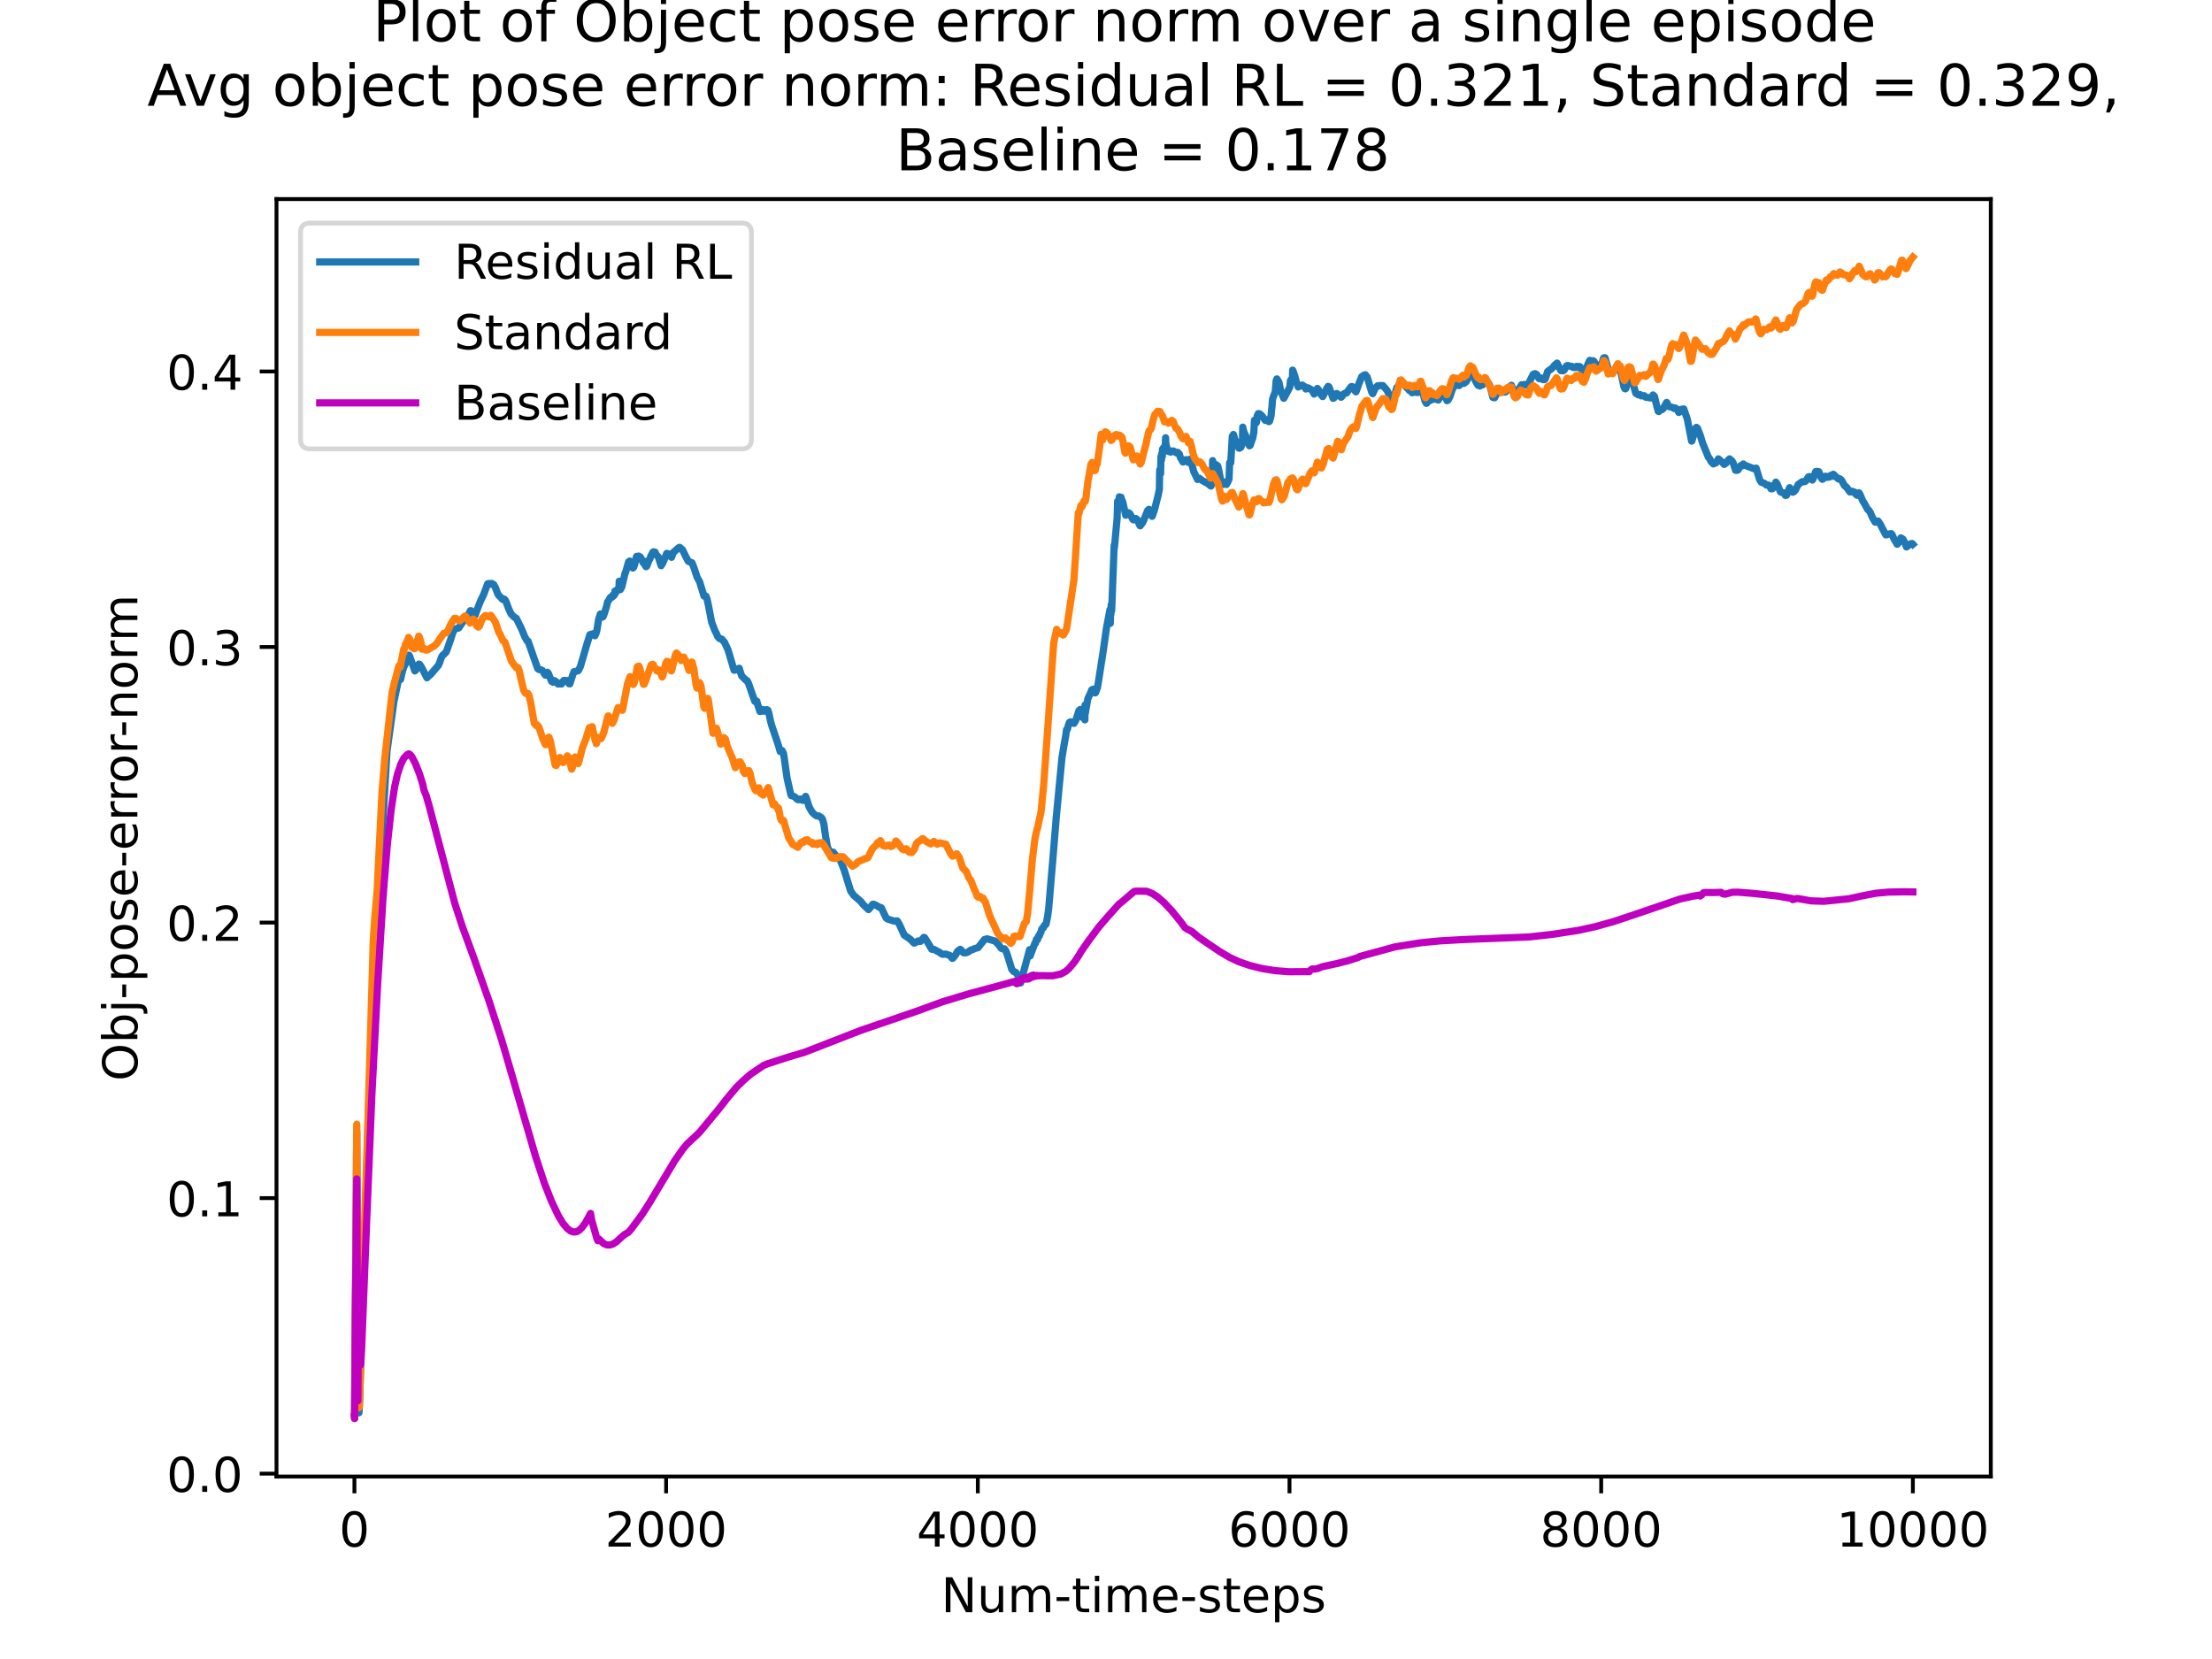 <?xml version="1.0" encoding="utf-8" standalone="no"?>
<!DOCTYPE svg PUBLIC "-//W3C//DTD SVG 1.1//EN"
  "http://www.w3.org/Graphics/SVG/1.1/DTD/svg11.dtd">
<!-- Created with matplotlib (https://matplotlib.org/) -->
<svg height="345.6pt" version="1.1" viewBox="0 0 460.8 345.6" width="460.8pt" xmlns="http://www.w3.org/2000/svg" xmlns:xlink="http://www.w3.org/1999/xlink">
 <defs>
  <style type="text/css">*{stroke-linecap:butt;stroke-linejoin:round;}</style>
 </defs>
 <g id="figure_1">
  <g id="patch_1">
   <path d="M 0 345.6 
L 460.8 345.6 
L 460.8 0 
L 0 0 
z
" style="fill:#ffffff;"/>
  </g>
  <g id="axes_1">
   <g id="patch_2">
    <path d="M 57.6 307.584 
L 414.72 307.584 
L 414.72 41.472 
L 57.6 41.472 
z
" style="fill:#ffffff;"/>
   </g>
   <g id="matplotlib.axis_1">
    <g id="xtick_1">
     <g id="line2d_1">
      <defs>
       <path d="M 0 0 
L 0 3.5 
" id="m9d795d597f" style="stroke:#000000;stroke-width:0.8;"/>
      </defs>
      <g>
       <use style="stroke:#000000;stroke-width:0.8;" x="73.833" xlink:href="#m9d795d597f" y="307.584"/>
      </g>
     </g>
     <g id="text_1">
      <!-- 0 -->
      <g transform="translate(70.651 322.182)scale(0.1 -0.1)">
       <defs>
        <path d="M 31.781 66.406 
Q 24.172 66.406 20.328 58.906 
Q 16.5 51.422 16.5 36.375 
Q 16.5 21.391 20.328 13.891 
Q 24.172 6.391 31.781 6.391 
Q 39.453 6.391 43.281 13.891 
Q 47.125 21.391 47.125 36.375 
Q 47.125 51.422 43.281 58.906 
Q 39.453 66.406 31.781 66.406 
z
M 31.781 74.219 
Q 44.047 74.219 50.516 64.516 
Q 56.984 54.828 56.984 36.375 
Q 56.984 17.969 50.516 8.266 
Q 44.047 -1.422 31.781 -1.422 
Q 19.531 -1.422 13.062 8.266 
Q 6.594 17.969 6.594 36.375 
Q 6.594 54.828 13.062 64.516 
Q 19.531 74.219 31.781 74.219 
z
" id="DejaVuSans-48"/>
       </defs>
       <use xlink:href="#DejaVuSans-48"/>
      </g>
     </g>
    </g>
    <g id="xtick_2">
     <g id="line2d_2">
      <g>
       <use style="stroke:#000000;stroke-width:0.8;" x="138.764" xlink:href="#m9d795d597f" y="307.584"/>
      </g>
     </g>
     <g id="text_2">
      <!-- 2000 -->
      <g transform="translate(126.039 322.182)scale(0.1 -0.1)">
       <defs>
        <path d="M 19.188 8.297 
L 53.609 8.297 
L 53.609 0 
L 7.328 0 
L 7.328 8.297 
Q 12.938 14.109 22.625 23.891 
Q 32.328 33.688 34.812 36.531 
Q 39.547 41.844 41.422 45.531 
Q 43.312 49.219 43.312 52.781 
Q 43.312 58.594 39.234 62.25 
Q 35.156 65.922 28.609 65.922 
Q 23.969 65.922 18.812 64.312 
Q 13.672 62.703 7.812 59.422 
L 7.812 69.391 
Q 13.766 71.781 18.938 73 
Q 24.125 74.219 28.422 74.219 
Q 39.75 74.219 46.484 68.547 
Q 53.219 62.891 53.219 53.422 
Q 53.219 48.922 51.531 44.891 
Q 49.859 40.875 45.406 35.406 
Q 44.188 33.984 37.641 27.219 
Q 31.109 20.453 19.188 8.297 
z
" id="DejaVuSans-50"/>
       </defs>
       <use xlink:href="#DejaVuSans-50"/>
       <use x="63.623" xlink:href="#DejaVuSans-48"/>
       <use x="127.246" xlink:href="#DejaVuSans-48"/>
       <use x="190.869" xlink:href="#DejaVuSans-48"/>
      </g>
     </g>
    </g>
    <g id="xtick_3">
     <g id="line2d_3">
      <g>
       <use style="stroke:#000000;stroke-width:0.8;" x="203.695" xlink:href="#m9d795d597f" y="307.584"/>
      </g>
     </g>
     <g id="text_3">
      <!-- 4000 -->
      <g transform="translate(190.97 322.182)scale(0.1 -0.1)">
       <defs>
        <path d="M 37.797 64.312 
L 12.891 25.391 
L 37.797 25.391 
z
M 35.203 72.906 
L 47.609 72.906 
L 47.609 25.391 
L 58.016 25.391 
L 58.016 17.188 
L 47.609 17.188 
L 47.609 0 
L 37.797 0 
L 37.797 17.188 
L 4.891 17.188 
L 4.891 26.703 
z
" id="DejaVuSans-52"/>
       </defs>
       <use xlink:href="#DejaVuSans-52"/>
       <use x="63.623" xlink:href="#DejaVuSans-48"/>
       <use x="127.246" xlink:href="#DejaVuSans-48"/>
       <use x="190.869" xlink:href="#DejaVuSans-48"/>
      </g>
     </g>
    </g>
    <g id="xtick_4">
     <g id="line2d_4">
      <g>
       <use style="stroke:#000000;stroke-width:0.8;" x="268.625" xlink:href="#m9d795d597f" y="307.584"/>
      </g>
     </g>
     <g id="text_4">
      <!-- 6000 -->
      <g transform="translate(255.9 322.182)scale(0.1 -0.1)">
       <defs>
        <path d="M 33.016 40.375 
Q 26.375 40.375 22.484 35.828 
Q 18.609 31.297 18.609 23.391 
Q 18.609 15.531 22.484 10.953 
Q 26.375 6.391 33.016 6.391 
Q 39.656 6.391 43.531 10.953 
Q 47.406 15.531 47.406 23.391 
Q 47.406 31.297 43.531 35.828 
Q 39.656 40.375 33.016 40.375 
z
M 52.594 71.297 
L 52.594 62.312 
Q 48.875 64.062 45.094 64.984 
Q 41.312 65.922 37.594 65.922 
Q 27.828 65.922 22.672 59.328 
Q 17.531 52.734 16.797 39.406 
Q 19.672 43.656 24.016 45.922 
Q 28.375 48.188 33.594 48.188 
Q 44.578 48.188 50.953 41.516 
Q 57.328 34.859 57.328 23.391 
Q 57.328 12.156 50.688 5.359 
Q 44.047 -1.422 33.016 -1.422 
Q 20.359 -1.422 13.672 8.266 
Q 6.984 17.969 6.984 36.375 
Q 6.984 53.656 15.188 63.938 
Q 23.391 74.219 37.203 74.219 
Q 40.922 74.219 44.703 73.484 
Q 48.484 72.75 52.594 71.297 
z
" id="DejaVuSans-54"/>
       </defs>
       <use xlink:href="#DejaVuSans-54"/>
       <use x="63.623" xlink:href="#DejaVuSans-48"/>
       <use x="127.246" xlink:href="#DejaVuSans-48"/>
       <use x="190.869" xlink:href="#DejaVuSans-48"/>
      </g>
     </g>
    </g>
    <g id="xtick_5">
     <g id="line2d_5">
      <g>
       <use style="stroke:#000000;stroke-width:0.8;" x="333.556" xlink:href="#m9d795d597f" y="307.584"/>
      </g>
     </g>
     <g id="text_5">
      <!-- 8000 -->
      <g transform="translate(320.831 322.182)scale(0.1 -0.1)">
       <defs>
        <path d="M 31.781 34.625 
Q 24.75 34.625 20.719 30.859 
Q 16.703 27.094 16.703 20.516 
Q 16.703 13.922 20.719 10.156 
Q 24.75 6.391 31.781 6.391 
Q 38.812 6.391 42.859 10.172 
Q 46.922 13.969 46.922 20.516 
Q 46.922 27.094 42.891 30.859 
Q 38.875 34.625 31.781 34.625 
z
M 21.922 38.812 
Q 15.578 40.375 12.031 44.719 
Q 8.5 49.078 8.5 55.328 
Q 8.5 64.062 14.719 69.141 
Q 20.953 74.219 31.781 74.219 
Q 42.672 74.219 48.875 69.141 
Q 55.078 64.062 55.078 55.328 
Q 55.078 49.078 51.531 44.719 
Q 48 40.375 41.703 38.812 
Q 48.828 37.156 52.797 32.312 
Q 56.781 27.484 56.781 20.516 
Q 56.781 9.906 50.312 4.234 
Q 43.844 -1.422 31.781 -1.422 
Q 19.734 -1.422 13.25 4.234 
Q 6.781 9.906 6.781 20.516 
Q 6.781 27.484 10.781 32.312 
Q 14.797 37.156 21.922 38.812 
z
M 18.312 54.391 
Q 18.312 48.734 21.844 45.562 
Q 25.391 42.391 31.781 42.391 
Q 38.141 42.391 41.719 45.562 
Q 45.312 48.734 45.312 54.391 
Q 45.312 60.062 41.719 63.234 
Q 38.141 66.406 31.781 66.406 
Q 25.391 66.406 21.844 63.234 
Q 18.312 60.062 18.312 54.391 
z
" id="DejaVuSans-56"/>
       </defs>
       <use xlink:href="#DejaVuSans-56"/>
       <use x="63.623" xlink:href="#DejaVuSans-48"/>
       <use x="127.246" xlink:href="#DejaVuSans-48"/>
       <use x="190.869" xlink:href="#DejaVuSans-48"/>
      </g>
     </g>
    </g>
    <g id="xtick_6">
     <g id="line2d_6">
      <g>
       <use style="stroke:#000000;stroke-width:0.8;" x="398.487" xlink:href="#m9d795d597f" y="307.584"/>
      </g>
     </g>
     <g id="text_6">
      <!-- 10000 -->
      <g transform="translate(382.581 322.182)scale(0.1 -0.1)">
       <defs>
        <path d="M 12.406 8.297 
L 28.516 8.297 
L 28.516 63.922 
L 10.984 60.406 
L 10.984 69.391 
L 28.422 72.906 
L 38.281 72.906 
L 38.281 8.297 
L 54.391 8.297 
L 54.391 0 
L 12.406 0 
z
" id="DejaVuSans-49"/>
       </defs>
       <use xlink:href="#DejaVuSans-49"/>
       <use x="63.623" xlink:href="#DejaVuSans-48"/>
       <use x="127.246" xlink:href="#DejaVuSans-48"/>
       <use x="190.869" xlink:href="#DejaVuSans-48"/>
       <use x="254.492" xlink:href="#DejaVuSans-48"/>
      </g>
     </g>
    </g>
    <g id="text_7">
     <!-- Num-time-steps -->
     <g transform="translate(196.056 335.861)scale(0.1 -0.1)">
      <defs>
       <path d="M 9.812 72.906 
L 23.094 72.906 
L 55.422 11.922 
L 55.422 72.906 
L 64.984 72.906 
L 64.984 0 
L 51.703 0 
L 19.391 60.984 
L 19.391 0 
L 9.812 0 
z
" id="DejaVuSans-78"/>
       <path d="M 8.5 21.578 
L 8.5 54.688 
L 17.484 54.688 
L 17.484 21.922 
Q 17.484 14.156 20.5 10.266 
Q 23.531 6.391 29.594 6.391 
Q 36.859 6.391 41.078 11.031 
Q 45.312 15.672 45.312 23.688 
L 45.312 54.688 
L 54.297 54.688 
L 54.297 0 
L 45.312 0 
L 45.312 8.406 
Q 42.047 3.422 37.719 1 
Q 33.406 -1.422 27.688 -1.422 
Q 18.266 -1.422 13.375 4.438 
Q 8.5 10.297 8.5 21.578 
z
M 31.109 56 
z
" id="DejaVuSans-117"/>
       <path d="M 52 44.188 
Q 55.375 50.25 60.062 53.125 
Q 64.75 56 71.094 56 
Q 79.641 56 84.281 50.016 
Q 88.922 44.047 88.922 33.016 
L 88.922 0 
L 79.891 0 
L 79.891 32.719 
Q 79.891 40.578 77.094 44.375 
Q 74.312 48.188 68.609 48.188 
Q 61.625 48.188 57.562 43.547 
Q 53.516 38.922 53.516 30.906 
L 53.516 0 
L 44.484 0 
L 44.484 32.719 
Q 44.484 40.625 41.703 44.406 
Q 38.922 48.188 33.109 48.188 
Q 26.219 48.188 22.156 43.531 
Q 18.109 38.875 18.109 30.906 
L 18.109 0 
L 9.078 0 
L 9.078 54.688 
L 18.109 54.688 
L 18.109 46.188 
Q 21.188 51.219 25.484 53.609 
Q 29.781 56 35.688 56 
Q 41.656 56 45.828 52.969 
Q 50 49.953 52 44.188 
z
" id="DejaVuSans-109"/>
       <path d="M 4.891 31.391 
L 31.203 31.391 
L 31.203 23.391 
L 4.891 23.391 
z
" id="DejaVuSans-45"/>
       <path d="M 18.312 70.219 
L 18.312 54.688 
L 36.812 54.688 
L 36.812 47.703 
L 18.312 47.703 
L 18.312 18.016 
Q 18.312 11.328 20.141 9.422 
Q 21.969 7.516 27.594 7.516 
L 36.812 7.516 
L 36.812 0 
L 27.594 0 
Q 17.188 0 13.234 3.875 
Q 9.281 7.766 9.281 18.016 
L 9.281 47.703 
L 2.688 47.703 
L 2.688 54.688 
L 9.281 54.688 
L 9.281 70.219 
z
" id="DejaVuSans-116"/>
       <path d="M 9.422 54.688 
L 18.406 54.688 
L 18.406 0 
L 9.422 0 
z
M 9.422 75.984 
L 18.406 75.984 
L 18.406 64.594 
L 9.422 64.594 
z
" id="DejaVuSans-105"/>
       <path d="M 56.203 29.594 
L 56.203 25.203 
L 14.891 25.203 
Q 15.484 15.922 20.484 11.062 
Q 25.484 6.203 34.422 6.203 
Q 39.594 6.203 44.453 7.469 
Q 49.312 8.734 54.109 11.281 
L 54.109 2.781 
Q 49.266 0.734 44.188 -0.344 
Q 39.109 -1.422 33.891 -1.422 
Q 20.797 -1.422 13.156 6.188 
Q 5.516 13.812 5.516 26.812 
Q 5.516 40.234 12.766 48.109 
Q 20.016 56 32.328 56 
Q 43.359 56 49.781 48.891 
Q 56.203 41.797 56.203 29.594 
z
M 47.219 32.234 
Q 47.125 39.594 43.094 43.984 
Q 39.062 48.391 32.422 48.391 
Q 24.906 48.391 20.391 44.141 
Q 15.875 39.891 15.188 32.172 
z
" id="DejaVuSans-101"/>
       <path d="M 44.281 53.078 
L 44.281 44.578 
Q 40.484 46.531 36.375 47.5 
Q 32.281 48.484 27.875 48.484 
Q 21.188 48.484 17.844 46.438 
Q 14.5 44.391 14.5 40.281 
Q 14.5 37.156 16.891 35.375 
Q 19.281 33.594 26.516 31.984 
L 29.594 31.297 
Q 39.156 29.25 43.188 25.516 
Q 47.219 21.781 47.219 15.094 
Q 47.219 7.469 41.188 3.016 
Q 35.156 -1.422 24.609 -1.422 
Q 20.219 -1.422 15.453 -0.562 
Q 10.688 0.297 5.422 2 
L 5.422 11.281 
Q 10.406 8.688 15.234 7.391 
Q 20.062 6.109 24.812 6.109 
Q 31.156 6.109 34.562 8.281 
Q 37.984 10.453 37.984 14.406 
Q 37.984 18.062 35.516 20.016 
Q 33.062 21.969 24.703 23.781 
L 21.578 24.516 
Q 13.234 26.266 9.516 29.906 
Q 5.812 33.547 5.812 39.891 
Q 5.812 47.609 11.281 51.797 
Q 16.75 56 26.812 56 
Q 31.781 56 36.172 55.266 
Q 40.578 54.547 44.281 53.078 
z
" id="DejaVuSans-115"/>
       <path d="M 18.109 8.203 
L 18.109 -20.797 
L 9.078 -20.797 
L 9.078 54.688 
L 18.109 54.688 
L 18.109 46.391 
Q 20.953 51.266 25.266 53.625 
Q 29.594 56 35.594 56 
Q 45.562 56 51.781 48.094 
Q 58.016 40.188 58.016 27.297 
Q 58.016 14.406 51.781 6.484 
Q 45.562 -1.422 35.594 -1.422 
Q 29.594 -1.422 25.266 0.953 
Q 20.953 3.328 18.109 8.203 
z
M 48.688 27.297 
Q 48.688 37.203 44.609 42.844 
Q 40.531 48.484 33.406 48.484 
Q 26.266 48.484 22.188 42.844 
Q 18.109 37.203 18.109 27.297 
Q 18.109 17.391 22.188 11.75 
Q 26.266 6.109 33.406 6.109 
Q 40.531 6.109 44.609 11.75 
Q 48.688 17.391 48.688 27.297 
z
" id="DejaVuSans-112"/>
      </defs>
      <use xlink:href="#DejaVuSans-78"/>
      <use x="74.805" xlink:href="#DejaVuSans-117"/>
      <use x="138.184" xlink:href="#DejaVuSans-109"/>
      <use x="235.596" xlink:href="#DejaVuSans-45"/>
      <use x="271.68" xlink:href="#DejaVuSans-116"/>
      <use x="310.889" xlink:href="#DejaVuSans-105"/>
      <use x="338.672" xlink:href="#DejaVuSans-109"/>
      <use x="436.084" xlink:href="#DejaVuSans-101"/>
      <use x="497.607" xlink:href="#DejaVuSans-45"/>
      <use x="533.691" xlink:href="#DejaVuSans-115"/>
      <use x="585.791" xlink:href="#DejaVuSans-116"/>
      <use x="625" xlink:href="#DejaVuSans-101"/>
      <use x="686.523" xlink:href="#DejaVuSans-112"/>
      <use x="750" xlink:href="#DejaVuSans-115"/>
     </g>
    </g>
   </g>
   <g id="matplotlib.axis_2">
    <g id="ytick_1">
     <g id="line2d_7">
      <defs>
       <path d="M 0 0 
L -3.5 0 
" id="m95f7b83239" style="stroke:#000000;stroke-width:0.8;"/>
      </defs>
      <g>
       <use style="stroke:#000000;stroke-width:0.8;" x="57.6" xlink:href="#m95f7b83239" y="306.985"/>
      </g>
     </g>
     <g id="text_8">
      <!-- 0.0 -->
      <g transform="translate(34.697 310.784)scale(0.1 -0.1)">
       <defs>
        <path d="M 10.688 12.406 
L 21 12.406 
L 21 0 
L 10.688 0 
z
" id="DejaVuSans-46"/>
       </defs>
       <use xlink:href="#DejaVuSans-48"/>
       <use x="63.623" xlink:href="#DejaVuSans-46"/>
       <use x="95.41" xlink:href="#DejaVuSans-48"/>
      </g>
     </g>
    </g>
    <g id="ytick_2">
     <g id="line2d_8">
      <g>
       <use style="stroke:#000000;stroke-width:0.8;" x="57.6" xlink:href="#m95f7b83239" y="249.585"/>
      </g>
     </g>
     <g id="text_9">
      <!-- 0.1 -->
      <g transform="translate(34.697 253.384)scale(0.1 -0.1)">
       <use xlink:href="#DejaVuSans-48"/>
       <use x="63.623" xlink:href="#DejaVuSans-46"/>
       <use x="95.41" xlink:href="#DejaVuSans-49"/>
      </g>
     </g>
    </g>
    <g id="ytick_3">
     <g id="line2d_9">
      <g>
       <use style="stroke:#000000;stroke-width:0.8;" x="57.6" xlink:href="#m95f7b83239" y="192.185"/>
      </g>
     </g>
     <g id="text_10">
      <!-- 0.2 -->
      <g transform="translate(34.697 195.984)scale(0.1 -0.1)">
       <use xlink:href="#DejaVuSans-48"/>
       <use x="63.623" xlink:href="#DejaVuSans-46"/>
       <use x="95.41" xlink:href="#DejaVuSans-50"/>
      </g>
     </g>
    </g>
    <g id="ytick_4">
     <g id="line2d_10">
      <g>
       <use style="stroke:#000000;stroke-width:0.8;" x="57.6" xlink:href="#m95f7b83239" y="134.785"/>
      </g>
     </g>
     <g id="text_11">
      <!-- 0.3 -->
      <g transform="translate(34.697 138.584)scale(0.1 -0.1)">
       <defs>
        <path d="M 40.578 39.312 
Q 47.656 37.797 51.625 33 
Q 55.609 28.219 55.609 21.188 
Q 55.609 10.406 48.188 4.484 
Q 40.766 -1.422 27.094 -1.422 
Q 22.516 -1.422 17.656 -0.516 
Q 12.797 0.391 7.625 2.203 
L 7.625 11.719 
Q 11.719 9.328 16.594 8.109 
Q 21.484 6.891 26.812 6.891 
Q 36.078 6.891 40.938 10.547 
Q 45.797 14.203 45.797 21.188 
Q 45.797 27.641 41.281 31.266 
Q 36.766 34.906 28.719 34.906 
L 20.219 34.906 
L 20.219 43.016 
L 29.109 43.016 
Q 36.375 43.016 40.234 45.922 
Q 44.094 48.828 44.094 54.297 
Q 44.094 59.906 40.109 62.906 
Q 36.141 65.922 28.719 65.922 
Q 24.656 65.922 20.016 65.031 
Q 15.375 64.156 9.812 62.312 
L 9.812 71.094 
Q 15.438 72.656 20.344 73.438 
Q 25.25 74.219 29.594 74.219 
Q 40.828 74.219 47.359 69.109 
Q 53.906 64.016 53.906 55.328 
Q 53.906 49.266 50.438 45.094 
Q 46.969 40.922 40.578 39.312 
z
" id="DejaVuSans-51"/>
       </defs>
       <use xlink:href="#DejaVuSans-48"/>
       <use x="63.623" xlink:href="#DejaVuSans-46"/>
       <use x="95.41" xlink:href="#DejaVuSans-51"/>
      </g>
     </g>
    </g>
    <g id="ytick_5">
     <g id="line2d_11">
      <g>
       <use style="stroke:#000000;stroke-width:0.8;" x="57.6" xlink:href="#m95f7b83239" y="77.384"/>
      </g>
     </g>
     <g id="text_12">
      <!-- 0.4 -->
      <g transform="translate(34.697 81.184)scale(0.1 -0.1)">
       <use xlink:href="#DejaVuSans-48"/>
       <use x="63.623" xlink:href="#DejaVuSans-46"/>
       <use x="95.41" xlink:href="#DejaVuSans-52"/>
      </g>
     </g>
    </g>
    <g id="text_13">
     <!-- Obj-pose-error-norm -->
     <g transform="translate(28.617 225.204)rotate(-90)scale(0.1 -0.1)">
      <defs>
       <path d="M 39.406 66.219 
Q 28.656 66.219 22.328 58.203 
Q 16.016 50.203 16.016 36.375 
Q 16.016 22.609 22.328 14.594 
Q 28.656 6.594 39.406 6.594 
Q 50.141 6.594 56.422 14.594 
Q 62.703 22.609 62.703 36.375 
Q 62.703 50.203 56.422 58.203 
Q 50.141 66.219 39.406 66.219 
z
M 39.406 74.219 
Q 54.734 74.219 63.906 63.938 
Q 73.094 53.656 73.094 36.375 
Q 73.094 19.141 63.906 8.859 
Q 54.734 -1.422 39.406 -1.422 
Q 24.031 -1.422 14.812 8.828 
Q 5.609 19.094 5.609 36.375 
Q 5.609 53.656 14.812 63.938 
Q 24.031 74.219 39.406 74.219 
z
" id="DejaVuSans-79"/>
       <path d="M 48.688 27.297 
Q 48.688 37.203 44.609 42.844 
Q 40.531 48.484 33.406 48.484 
Q 26.266 48.484 22.188 42.844 
Q 18.109 37.203 18.109 27.297 
Q 18.109 17.391 22.188 11.75 
Q 26.266 6.109 33.406 6.109 
Q 40.531 6.109 44.609 11.75 
Q 48.688 17.391 48.688 27.297 
z
M 18.109 46.391 
Q 20.953 51.266 25.266 53.625 
Q 29.594 56 35.594 56 
Q 45.562 56 51.781 48.094 
Q 58.016 40.188 58.016 27.297 
Q 58.016 14.406 51.781 6.484 
Q 45.562 -1.422 35.594 -1.422 
Q 29.594 -1.422 25.266 0.953 
Q 20.953 3.328 18.109 8.203 
L 18.109 0 
L 9.078 0 
L 9.078 75.984 
L 18.109 75.984 
z
" id="DejaVuSans-98"/>
       <path d="M 9.422 54.688 
L 18.406 54.688 
L 18.406 -0.984 
Q 18.406 -11.422 14.422 -16.109 
Q 10.453 -20.797 1.609 -20.797 
L -1.812 -20.797 
L -1.812 -13.188 
L 0.594 -13.188 
Q 5.719 -13.188 7.562 -10.812 
Q 9.422 -8.453 9.422 -0.984 
z
M 9.422 75.984 
L 18.406 75.984 
L 18.406 64.594 
L 9.422 64.594 
z
" id="DejaVuSans-106"/>
       <path d="M 30.609 48.391 
Q 23.391 48.391 19.188 42.75 
Q 14.984 37.109 14.984 27.297 
Q 14.984 17.484 19.156 11.844 
Q 23.344 6.203 30.609 6.203 
Q 37.797 6.203 41.984 11.859 
Q 46.188 17.531 46.188 27.297 
Q 46.188 37.016 41.984 42.703 
Q 37.797 48.391 30.609 48.391 
z
M 30.609 56 
Q 42.328 56 49.016 48.375 
Q 55.719 40.766 55.719 27.297 
Q 55.719 13.875 49.016 6.219 
Q 42.328 -1.422 30.609 -1.422 
Q 18.844 -1.422 12.172 6.219 
Q 5.516 13.875 5.516 27.297 
Q 5.516 40.766 12.172 48.375 
Q 18.844 56 30.609 56 
z
" id="DejaVuSans-111"/>
       <path d="M 41.109 46.297 
Q 39.594 47.172 37.812 47.578 
Q 36.031 48 33.891 48 
Q 26.266 48 22.188 43.047 
Q 18.109 38.094 18.109 28.812 
L 18.109 0 
L 9.078 0 
L 9.078 54.688 
L 18.109 54.688 
L 18.109 46.188 
Q 20.953 51.172 25.484 53.578 
Q 30.031 56 36.531 56 
Q 37.453 56 38.578 55.875 
Q 39.703 55.766 41.062 55.516 
z
" id="DejaVuSans-114"/>
       <path d="M 54.891 33.016 
L 54.891 0 
L 45.906 0 
L 45.906 32.719 
Q 45.906 40.484 42.875 44.328 
Q 39.844 48.188 33.797 48.188 
Q 26.516 48.188 22.312 43.547 
Q 18.109 38.922 18.109 30.906 
L 18.109 0 
L 9.078 0 
L 9.078 54.688 
L 18.109 54.688 
L 18.109 46.188 
Q 21.344 51.125 25.703 53.562 
Q 30.078 56 35.797 56 
Q 45.219 56 50.047 50.172 
Q 54.891 44.344 54.891 33.016 
z
" id="DejaVuSans-110"/>
      </defs>
      <use xlink:href="#DejaVuSans-79"/>
      <use x="78.711" xlink:href="#DejaVuSans-98"/>
      <use x="142.188" xlink:href="#DejaVuSans-106"/>
      <use x="169.971" xlink:href="#DejaVuSans-45"/>
      <use x="206.055" xlink:href="#DejaVuSans-112"/>
      <use x="269.531" xlink:href="#DejaVuSans-111"/>
      <use x="330.713" xlink:href="#DejaVuSans-115"/>
      <use x="382.812" xlink:href="#DejaVuSans-101"/>
      <use x="444.336" xlink:href="#DejaVuSans-45"/>
      <use x="480.42" xlink:href="#DejaVuSans-101"/>
      <use x="541.943" xlink:href="#DejaVuSans-114"/>
      <use x="581.307" xlink:href="#DejaVuSans-114"/>
      <use x="620.17" xlink:href="#DejaVuSans-111"/>
      <use x="681.352" xlink:href="#DejaVuSans-114"/>
      <use x="716.09" xlink:href="#DejaVuSans-45"/>
      <use x="752.174" xlink:href="#DejaVuSans-110"/>
      <use x="815.553" xlink:href="#DejaVuSans-111"/>
      <use x="876.734" xlink:href="#DejaVuSans-114"/>
      <use x="916.098" xlink:href="#DejaVuSans-109"/>
     </g>
    </g>
   </g>
   <g id="line2d_12">
    <path clip-path="url(#p6c67fbf340)" d="M 73.833 295.145 
L 73.865 295.488 
L 74.028 273.751 
L 74.32 235.603 
L 74.579 293.552 
L 74.644 278.386 
L 74.677 290.074 
L 74.774 294.305 
L 74.807 294.055 
L 74.969 289.869 
L 77.274 216.346 
L 78.021 200.685 
L 80.618 156.505 
L 82.046 146.225 
L 82.988 141.757 
L 83.443 141.547 
L 83.767 140.111 
L 84.092 139.012 
L 84.384 138.426 
L 85.196 136.477 
L 85.293 136.594 
L 85.455 137.031 
L 86.429 139.767 
L 86.689 139.505 
L 86.916 139.016 
L 87.273 138.332 
L 87.436 138.409 
L 87.89 139.142 
L 88.929 141.193 
L 89.773 140.426 
L 91.364 138.557 
L 91.591 137.981 
L 91.948 136.944 
L 92.208 136.505 
L 92.241 136.527 
L 92.403 136.368 
L 92.922 135.863 
L 93.182 135.223 
L 93.864 133.251 
L 94.318 131.838 
L 94.676 131.081 
L 95 130.956 
L 95.357 130.873 
L 95.552 130.827 
L 96.396 129.598 
L 96.851 128.708 
L 97.435 128.254 
L 97.597 128.015 
L 97.987 127.212 
L 98.149 127.224 
L 98.344 127.635 
L 98.766 128.376 
L 98.799 128.358 
L 98.961 128.186 
L 99.61 126.437 
L 100.065 125.282 
L 100.747 123.86 
L 101.591 121.613 
L 101.85 121.551 
L 102.078 121.702 
L 102.24 121.574 
L 102.402 121.535 
L 102.857 121.765 
L 103.246 122.508 
L 103.636 123.557 
L 103.863 124.001 
L 104.35 124.463 
L 104.578 124.755 
L 104.707 124.867 
L 104.87 124.912 
L 105.064 124.81 
L 105.324 125.112 
L 105.974 126.835 
L 106.461 127.89 
L 107.11 128.548 
L 107.564 128.807 
L 108.668 131.066 
L 109.317 132.657 
L 109.837 133.558 
L 109.999 133.554 
L 112.012 139.283 
L 112.109 139.328 
L 112.239 139.456 
L 112.532 139.511 
L 112.759 139.553 
L 113.019 139.704 
L 113.441 140.424 
L 113.635 140.663 
L 113.668 140.624 
L 114.025 140.048 
L 114.057 140.081 
L 114.22 140.242 
L 114.902 141.956 
L 114.966 141.921 
L 114.999 141.929 
L 115.129 142.072 
L 115.194 142.001 
L 115.226 142.133 
L 115.324 142.089 
L 115.486 141.792 
L 116.233 142.272 
L 116.265 142.501 
L 116.362 142.411 
L 116.46 142.436 
L 116.59 142.473 
L 116.947 142.391 
L 116.979 142.496 
L 117.044 142.333 
L 117.434 141.758 
L 118.148 141.765 
L 118.278 142.006 
L 118.375 141.871 
L 118.408 141.957 
L 118.538 142.436 
L 118.57 142.348 
L 118.668 142.252 
L 118.7 142.46 
L 118.765 142.286 
L 119.317 140.595 
L 119.577 139.913 
L 119.706 139.932 
L 120.161 139.792 
L 120.388 139.756 
L 120.486 139.681 
L 120.908 138.846 
L 122.304 134.059 
L 122.888 132.203 
L 123.732 131.988 
L 123.927 132.438 
L 124.154 131.953 
L 124.349 131.277 
L 124.706 129.014 
L 125.063 127.906 
L 125.226 128.236 
L 125.453 128.578 
L 125.648 128.441 
L 125.81 128.038 
L 126.232 126.714 
L 126.362 126.296 
L 126.589 125.337 
L 126.622 125.354 
L 126.849 125.015 
L 127.109 124.493 
L 127.173 124.441 
L 127.271 124.365 
L 127.303 124.386 
L 127.466 124.424 
L 127.563 124.354 
L 127.693 123.952 
L 127.725 123.965 
L 127.823 124.136 
L 127.855 124.089 
L 127.953 123.986 
L 128.083 123.761 
L 128.115 123.114 
L 128.18 123.326 
L 128.245 123.468 
L 128.31 123.41 
L 128.472 123.006 
L 128.764 122.622 
L 128.829 122.542 
L 128.959 122.315 
L 128.992 121.072 
L 129.056 121.951 
L 129.186 122.848 
L 129.251 122.786 
L 129.543 122.237 
L 130.225 119.361 
L 130.29 119.261 
L 130.42 118.895 
L 130.939 117.05 
L 131.167 116.875 
L 131.491 117.605 
L 131.751 118.279 
L 131.848 118.336 
L 131.881 117.935 
L 131.946 118.14 
L 131.978 118.193 
L 132.011 118.127 
L 132.238 117.499 
L 132.53 116.118 
L 132.628 115.896 
L 132.693 115.924 
L 132.822 115.992 
L 133.05 115.841 
L 133.407 116.052 
L 134.024 117.291 
L 134.089 116.851 
L 134.154 117.063 
L 134.186 117.011 
L 134.413 117.82 
L 134.576 118.05 
L 134.738 117.934 
L 135.225 116.612 
L 135.355 116.505 
L 135.452 116.276 
L 135.582 115.82 
L 135.744 115.563 
L 135.972 115.075 
L 136.134 114.951 
L 136.166 114.981 
L 136.459 115.006 
L 136.718 115.572 
L 137.14 116.008 
L 137.238 116.35 
L 137.725 117.846 
L 137.757 117.766 
L 138.049 117.336 
L 138.893 115.282 
L 139.348 115.395 
L 139.738 115.974 
L 139.77 115.833 
L 139.835 116.029 
L 139.9 116.098 
L 140.225 115.13 
L 141.426 114.067 
L 141.556 114.017 
L 141.75 114.141 
L 141.978 114.432 
L 142.01 114.409 
L 142.14 114.472 
L 142.497 115.196 
L 142.757 115.746 
L 143.374 116.907 
L 143.439 116.891 
L 143.471 116.973 
L 144.153 117.231 
L 144.575 118.294 
L 145.224 120.248 
L 145.744 121.194 
L 146.653 124.176 
L 146.815 124.218 
L 147.075 124.187 
L 147.302 124.835 
L 147.562 126.037 
L 148.244 129.58 
L 148.795 131.041 
L 148.958 131.457 
L 149.25 131.984 
L 149.477 132.528 
L 149.672 132.804 
L 149.899 133.024 
L 150.191 133.074 
L 150.354 133.131 
L 150.938 133.819 
L 151.652 135.361 
L 152.919 139.618 
L 153.178 139.585 
L 153.828 139.293 
L 153.99 139.206 
L 154.087 139.547 
L 154.509 140.818 
L 155.516 141.802 
L 155.646 141.803 
L 155.938 142.387 
L 157.236 146.1 
L 157.464 145.98 
L 157.659 146.083 
L 157.853 146.822 
L 158.308 148.218 
L 158.535 148.173 
L 158.957 147.81 
L 159.184 148.109 
L 159.217 148.166 
L 159.282 148.111 
L 159.509 147.993 
L 159.736 147.827 
L 159.964 147.946 
L 160.191 148.658 
L 160.515 150.221 
L 160.808 151.262 
L 162.139 155.211 
L 162.528 156.565 
L 162.723 156.53 
L 162.918 156.358 
L 163.21 156.927 
L 163.372 157.912 
L 163.957 162.078 
L 164.736 165.507 
L 164.866 165.756 
L 164.931 165.687 
L 165.093 165.773 
L 165.255 165.866 
L 165.645 166.052 
L 165.97 166.436 
L 166.164 166.554 
L 166.327 166.606 
L 166.651 166.452 
L 167.236 166.735 
L 167.82 165.896 
L 167.918 166.085 
L 168.567 168.124 
L 169.184 169.187 
L 169.703 169.689 
L 170.093 169.948 
L 170.58 169.975 
L 170.807 170.138 
L 171.034 170.35 
L 171.164 170.368 
L 171.359 170.704 
L 171.619 171.643 
L 172.008 174.371 
L 172.365 176.386 
L 172.658 177.095 
L 172.982 177.45 
L 173.567 177.528 
L 174.411 178.601 
L 174.703 178.617 
L 175.028 179.146 
L 175.644 180.7 
L 175.872 181.288 
L 177.203 185.604 
L 177.82 186.489 
L 179.345 187.818 
L 179.8 188.419 
L 180.677 189.259 
L 180.936 189.483 
L 181.261 189.116 
L 181.78 188.39 
L 181.975 188.349 
L 182.624 188.659 
L 183.274 189.037 
L 183.501 189.052 
L 183.631 189.157 
L 184.15 190.309 
L 184.605 191.231 
L 184.897 191.447 
L 186.196 191.865 
L 186.91 191.839 
L 187.364 192.6 
L 188.371 194.81 
L 188.631 194.977 
L 189.053 195.25 
L 189.41 195.516 
L 189.669 195.71 
L 190.416 196.466 
L 190.643 196.393 
L 191.26 196.016 
L 191.552 196.131 
L 191.747 196.104 
L 192.007 195.774 
L 192.461 195.265 
L 192.624 195.33 
L 193.371 196.513 
L 194.085 197.744 
L 194.442 197.766 
L 194.572 197.771 
L 195.221 198.131 
L 195.643 198.339 
L 195.903 198.535 
L 196.292 198.781 
L 196.585 198.795 
L 196.974 198.753 
L 197.169 198.792 
L 197.396 198.879 
L 197.883 199.053 
L 198.37 199.644 
L 198.5 199.615 
L 199.084 198.886 
L 199.474 198.166 
L 200.026 197.761 
L 200.188 197.876 
L 200.675 198.467 
L 201.162 198.497 
L 201.422 198.417 
L 201.617 198.351 
L 202.104 198.005 
L 202.331 197.868 
L 202.656 197.82 
L 203.013 197.606 
L 203.37 197.519 
L 203.759 197.407 
L 205.091 195.716 
L 205.642 195.574 
L 206.974 195.949 
L 207.363 196.079 
L 207.623 196.391 
L 207.818 196.594 
L 208.012 196.777 
L 208.564 197.535 
L 208.792 197.651 
L 209.246 197.655 
L 209.538 198.07 
L 209.831 198.881 
L 210.772 201.934 
L 211.162 202.381 
L 211.421 202.492 
L 211.584 202.545 
L 212.33 203.571 
L 212.428 203.989 
L 212.46 203.893 
L 212.59 203.803 
L 212.623 204.766 
L 212.687 204.452 
L 214.473 197.836 
L 214.603 199.139 
L 215.577 196.502 
L 215.707 196.491 
L 215.902 195.673 
L 215.966 195.66 
L 215.999 195.701 
L 216.129 195.767 
L 216.324 195.017 
L 216.486 194.961 
L 216.518 194.965 
L 216.681 194.399 
L 216.843 194.207 
L 216.973 193.649 
L 217.168 193.327 
L 217.363 193.26 
L 217.557 192.76 
L 217.752 192.673 
L 217.882 192.556 
L 217.947 192.384 
L 218.239 190.909 
L 218.466 189.183 
L 219.408 178.043 
L 220.057 170.034 
L 221.226 157.853 
L 221.615 155.477 
L 222.038 153.109 
L 222.167 152.009 
L 222.232 152.148 
L 222.362 151.893 
L 222.557 151.103 
L 222.784 150.493 
L 223.011 150.366 
L 223.498 150.621 
L 223.596 150.624 
L 223.726 150.696 
L 224.083 150.115 
L 224.765 148.015 
L 225.057 147.788 
L 225.219 148.452 
L 225.511 149.462 
L 225.674 149.502 
L 225.804 149.113 
L 225.966 148.612 
L 225.998 149.964 
L 226.031 146.866 
L 226.096 148.553 
L 226.161 148.114 
L 226.615 145.566 
L 226.842 145.038 
L 227.005 144.741 
L 227.427 143.72 
L 227.751 143.566 
L 227.914 143.816 
L 228.141 144.342 
L 228.206 144.32 
L 228.628 143.205 
L 228.888 141.621 
L 229.634 136.82 
L 229.862 135.346 
L 230.479 130.93 
L 231.225 126.984 
L 231.258 126.944 
L 231.29 129.864 
L 231.355 127.853 
L 231.42 127.964 
L 231.485 125.947 
L 231.582 127.222 
L 232.102 113.567 
L 232.134 114.192 
L 232.199 113.523 
L 232.719 107.997 
L 232.816 104.425 
L 232.849 104.771 
L 232.881 104.747 
L 232.946 105.266 
L 232.978 105.014 
L 233.173 103.496 
L 233.336 103.638 
L 233.465 103.594 
L 233.53 103.578 
L 233.693 104.182 
L 233.822 104.382 
L 233.92 104.681 
L 234.504 107.341 
L 234.569 107.308 
L 234.926 106.874 
L 235.089 106.809 
L 235.219 107.049 
L 235.251 107.031 
L 235.348 106.976 
L 235.381 107.032 
L 235.608 107.41 
L 235.933 108.134 
L 236.128 108.306 
L 236.192 108.238 
L 236.615 108.019 
L 236.939 108.283 
L 237.069 108.58 
L 237.426 109.45 
L 237.524 109.539 
L 237.556 109.514 
L 237.816 109.097 
L 238.011 108.919 
L 238.14 108.665 
L 239.082 106.334 
L 239.342 106.1 
L 239.374 106.145 
L 239.536 106.389 
L 239.991 107.563 
L 240.023 107.55 
L 240.478 106.279 
L 241.257 103.205 
L 241.517 101.941 
L 241.582 97.904 
L 241.712 98.641 
L 241.777 98.679 
L 241.841 95.108 
L 241.906 95.578 
L 241.971 95.793 
L 242.004 94.537 
L 242.101 94.908 
L 242.134 95.064 
L 242.166 93.587 
L 242.264 94.02 
L 242.361 94.211 
L 242.393 93.249 
L 242.491 93.45 
L 242.621 93.594 
L 242.718 93.39 
L 242.815 91.192 
L 242.848 92.218 
L 243.043 93.236 
L 243.497 94.084 
L 243.627 94.104 
L 243.757 94.024 
L 243.887 94.188 
L 243.919 94.117 
L 244.082 93.951 
L 244.114 93.99 
L 244.439 93.945 
L 245.12 94.362 
L 245.315 94.229 
L 245.575 94.477 
L 245.672 94.576 
L 245.867 95.256 
L 245.997 95.504 
L 246.029 95.493 
L 246.094 95.56 
L 246.354 96.154 
L 246.452 96.241 
L 246.484 96.174 
L 246.809 95.831 
L 247.003 95.781 
L 247.068 95.753 
L 247.101 95.818 
L 247.555 96.323 
L 247.588 96.258 
L 247.848 95.675 
L 247.88 95.7 
L 248.237 96.632 
L 248.692 98.275 
L 249.471 99.878 
L 249.795 99.762 
L 249.86 99.644 
L 249.925 99.716 
L 250.542 100.145 
L 251.192 100.518 
L 251.289 100.522 
L 251.386 100.431 
L 251.419 100.466 
L 251.646 100.785 
L 251.743 100.836 
L 252.263 101.26 
L 252.295 101.186 
L 252.49 100.678 
L 252.62 95.959 
L 252.652 96.162 
L 252.88 96.912 
L 253.107 96.769 
L 253.172 96.865 
L 253.237 96.783 
L 253.367 96.822 
L 253.691 97.077 
L 253.854 97.765 
L 254.308 100.07 
L 254.633 100.848 
L 254.763 100.92 
L 255.087 100.429 
L 255.477 100.932 
L 255.834 100.296 
L 255.964 99.867 
L 256.029 99.82 
L 256.159 96.371 
L 256.224 96.4 
L 256.386 96.395 
L 256.711 90.867 
L 256.743 90.932 
L 256.905 91.301 
L 256.938 90.51 
L 257.035 90.774 
L 257.295 91.668 
L 257.555 92.036 
L 257.814 92.635 
L 258.074 93.345 
L 258.204 93.376 
L 258.366 93.243 
L 258.496 93.174 
L 258.659 92.817 
L 258.821 92.216 
L 258.886 88.985 
L 258.983 89.453 
L 259.243 90.298 
L 259.373 90.479 
L 259.827 91.724 
L 260.282 92.865 
L 260.379 92.801 
L 260.444 92.762 
L 260.801 91.697 
L 260.996 91.184 
L 261.126 90.357 
L 261.191 90.203 
L 261.321 87.544 
L 261.353 87.556 
L 261.483 87.797 
L 261.516 87.771 
L 261.613 87.767 
L 261.71 88.07 
L 261.743 87.965 
L 261.775 87.848 
L 261.905 86.607 
L 262.132 86.158 
L 262.262 86.173 
L 262.392 86.207 
L 262.554 86.306 
L 262.749 86.507 
L 263.009 86.776 
L 263.593 87.591 
L 263.756 87.498 
L 263.983 87.484 
L 264.113 87.566 
L 264.308 87.825 
L 264.372 87.831 
L 264.405 87.774 
L 264.47 87.741 
L 264.73 86.823 
L 264.795 86.55 
L 264.924 85.058 
L 264.957 84.947 
L 265.087 83.185 
L 265.282 82.544 
L 265.379 82.354 
L 265.671 81.556 
L 265.833 79.347 
L 265.996 78.929 
L 266.028 78.967 
L 266.418 79.609 
L 266.807 81.446 
L 267.424 82.971 
L 267.457 82.957 
L 268.69 80.657 
L 268.82 79.292 
L 269.112 78.859 
L 269.242 78.757 
L 269.275 77.104 
L 269.372 77.289 
L 269.729 78.345 
L 270.054 79.579 
L 270.444 80.619 
L 270.768 80.27 
L 271.028 80.415 
L 271.06 80.318 
L 271.288 80.208 
L 271.742 80.553 
L 271.775 80.527 
L 271.807 80.589 
L 271.872 80.737 
L 272.034 81.036 
L 272.164 80.877 
L 272.229 80.885 
L 272.262 80.822 
L 272.456 80.781 
L 272.651 80.959 
L 272.684 80.882 
L 272.749 80.958 
L 272.846 80.994 
L 273.138 81.149 
L 273.398 81.394 
L 273.755 82.095 
L 273.787 82.057 
L 274.047 81.629 
L 274.307 81.11 
L 274.437 80.925 
L 274.632 81.152 
L 274.761 81.403 
L 275.119 82.097 
L 275.183 82.195 
L 275.411 82.464 
L 275.541 82.618 
L 275.573 82.577 
L 276.06 81.637 
L 276.32 81.015 
L 276.677 80.482 
L 276.872 80.628 
L 277.002 81.008 
L 277.424 82.167 
L 277.521 82.449 
L 277.716 82.983 
L 277.878 82.906 
L 278.073 82.646 
L 278.462 81.971 
L 278.527 82.008 
L 278.625 82.161 
L 278.657 82.086 
L 279.372 82.758 
L 279.469 82.693 
L 279.923 82.057 
L 280.086 81.993 
L 280.151 81.92 
L 280.216 81.979 
L 280.313 81.872 
L 280.475 81.793 
L 280.54 81.845 
L 280.573 81.785 
L 281.222 80.865 
L 281.449 80.563 
L 281.612 80.515 
L 281.839 80.59 
L 282.293 81.462 
L 282.456 81.628 
L 282.618 81.279 
L 283.235 79.504 
L 283.397 79.154 
L 283.657 78.482 
L 283.852 78.337 
L 283.982 78.324 
L 284.176 78.133 
L 284.436 78.07 
L 284.534 78.25 
L 284.663 78.457 
L 284.696 78.423 
L 284.793 78.504 
L 285.085 79.408 
L 285.443 80.695 
L 285.767 81.725 
L 285.962 82.01 
L 286.027 81.885 
L 286.481 80.853 
L 287.001 80.355 
L 287.131 80.412 
L 287.261 80.376 
L 287.39 80.317 
L 288.072 80.323 
L 288.332 80.615 
L 288.949 81.329 
L 289.371 82.187 
L 289.76 83.075 
L 290.02 83.627 
L 290.118 83.67 
L 290.994 80.706 
L 291.221 80.524 
L 291.773 79.51 
L 292.26 79.676 
L 292.845 80.439 
L 292.942 80.655 
L 293.202 80.868 
L 293.267 80.913 
L 293.559 81.31 
L 293.689 81.292 
L 294.176 81.822 
L 294.338 81.765 
L 294.533 81.692 
L 294.695 81.58 
L 294.728 81.615 
L 294.987 81.747 
L 295.117 81.67 
L 295.15 81.705 
L 295.345 81.778 
L 295.539 81.705 
L 295.896 81.269 
L 296.026 81.269 
L 296.351 81.665 
L 296.513 82.185 
L 296.87 83.596 
L 297.13 84.022 
L 297.228 83.986 
L 297.552 83.536 
L 297.844 83.137 
L 297.877 83.163 
L 298.007 83.411 
L 298.039 83.379 
L 298.364 82.991 
L 298.429 83.07 
L 298.559 83.18 
L 298.624 83.118 
L 299.046 83.155 
L 299.63 83.333 
L 300.02 82.648 
L 300.669 82.133 
L 300.864 82.271 
L 301.448 83.476 
L 301.675 83.324 
L 302.032 82.636 
L 302.617 80.924 
L 303.136 80.28 
L 303.396 80.171 
L 303.461 80.178 
L 303.493 80.143 
L 303.883 80.21 
L 303.948 80.322 
L 304.013 80.26 
L 304.695 79.613 
L 304.792 79.646 
L 304.922 79.812 
L 304.954 79.873 
L 305.019 79.823 
L 305.311 79.58 
L 305.409 79.557 
L 305.669 79.079 
L 306.058 78.214 
L 306.22 78.059 
L 306.318 77.989 
L 306.35 78.037 
L 306.545 78.169 
L 306.707 78.183 
L 306.87 78.294 
L 307.519 79.648 
L 307.909 80.271 
L 308.071 80.268 
L 308.266 80.416 
L 308.655 80.222 
L 308.85 80.178 
L 309.142 79.735 
L 309.402 79.364 
L 309.564 79.425 
L 309.824 79.528 
L 310.246 80.077 
L 310.603 81.197 
L 310.993 82.787 
L 311.155 82.841 
L 311.35 82.865 
L 311.967 81.748 
L 312.129 81.539 
L 312.324 81.235 
L 312.486 81.376 
L 312.714 81.73 
L 313.006 81.648 
L 313.071 81.683 
L 313.103 81.627 
L 313.298 81.525 
L 313.558 81.683 
L 314.045 81.227 
L 314.272 80.977 
L 314.629 80.44 
L 314.856 80.264 
L 315.538 81.863 
L 315.733 81.896 
L 316.122 81.712 
L 316.544 80.849 
L 316.967 80.15 
L 317.161 80.19 
L 317.324 80.154 
L 317.583 80.084 
L 317.908 80.206 
L 318.298 80.278 
L 318.687 79.366 
L 319.369 78.019 
L 319.564 77.9 
L 319.726 77.97 
L 319.791 77.838 
L 319.856 77.922 
L 320.116 78.01 
L 320.603 78.865 
L 320.7 78.902 
L 320.733 78.85 
L 321.025 78.733 
L 321.414 79.085 
L 321.447 79.046 
L 321.609 79.071 
L 321.739 79.085 
L 321.901 78.936 
L 322.064 78.471 
L 322.388 77.399 
L 322.908 77.002 
L 323.07 76.941 
L 323.46 76.582 
L 323.557 76.474 
L 323.784 76.137 
L 324.369 75.643 
L 325.148 77.201 
L 325.245 77.222 
L 325.375 77.067 
L 325.408 77.129 
L 325.602 77.253 
L 325.895 77.029 
L 326.349 76.195 
L 326.576 76.142 
L 327.063 76.264 
L 327.388 76.402 
L 327.485 76.325 
L 327.648 76.512 
L 327.842 76.57 
L 327.972 76.569 
L 328.459 76.303 
L 328.524 76.397 
L 328.622 76.564 
L 328.687 76.521 
L 328.849 76.531 
L 328.914 76.526 
L 329.011 76.344 
L 329.076 76.388 
L 329.141 76.398 
L 329.953 77.732 
L 330.212 77.478 
L 330.667 76.2 
L 330.894 75.612 
L 331.186 75.064 
L 331.479 75.259 
L 331.511 75.228 
L 331.576 75.316 
L 331.738 75.226 
L 331.868 75.141 
L 331.901 75.175 
L 332.095 75.306 
L 332.485 76.142 
L 332.68 76.24 
L 333.037 76.156 
L 333.686 75.771 
L 334.043 74.594 
L 334.206 74.51 
L 334.368 74.534 
L 334.53 75.146 
L 335.115 77.215 
L 335.147 77.207 
L 335.277 77.038 
L 335.342 77.085 
L 335.732 77.409 
L 335.959 77.604 
L 336.154 77.373 
L 336.381 76.954 
L 336.478 76.859 
L 336.998 76.269 
L 337.095 76.43 
L 337.679 77.665 
L 338.296 80.605 
L 338.491 80.982 
L 338.621 80.996 
L 338.718 80.864 
L 338.913 80.18 
L 339.205 79.103 
L 339.595 78.471 
L 339.627 78.434 
L 339.692 78.512 
L 339.952 79.146 
L 340.764 81.914 
L 341.251 82.232 
L 341.64 82.186 
L 341.9 82.464 
L 342.517 82.427 
L 342.841 82.758 
L 343.978 82.908 
L 344.367 82.275 
L 344.432 82.358 
L 344.66 82.588 
L 345.211 84.881 
L 345.439 85.683 
L 345.569 85.742 
L 345.601 85.692 
L 345.926 85.353 
L 346.218 85.336 
L 346.413 85.153 
L 346.478 85.137 
L 347.159 83.857 
L 347.224 83.839 
L 347.257 83.873 
L 347.419 84.296 
L 347.679 84.703 
L 348.49 84.888 
L 348.75 85.101 
L 348.945 84.988 
L 349.107 85.045 
L 349.302 85.227 
L 349.335 85.198 
L 349.432 85.367 
L 349.724 85.926 
L 349.984 85.769 
L 350.276 85.262 
L 350.763 85.187 
L 351.51 87.347 
L 352.386 91.889 
L 352.451 91.863 
L 352.808 90.657 
L 353.165 89.269 
L 353.393 89.026 
L 353.62 89.21 
L 354.172 90.627 
L 354.724 92.401 
L 355.893 95.271 
L 356.087 95.443 
L 356.185 95.627 
L 356.477 96.185 
L 356.931 96.646 
L 356.964 96.595 
L 357.191 96.531 
L 357.451 96.441 
L 357.808 95.877 
L 357.97 95.591 
L 358.003 95.61 
L 358.555 96.114 
L 358.717 96.227 
L 359.172 96.743 
L 359.366 96.615 
L 359.626 96.428 
L 359.724 96.29 
L 360.016 95.865 
L 360.308 95.591 
L 360.373 95.731 
L 360.535 95.902 
L 360.762 95.966 
L 361.055 96.433 
L 361.314 97.24 
L 361.542 97.966 
L 361.769 97.996 
L 361.964 97.946 
L 362.061 97.898 
L 362.288 97.505 
L 362.613 96.99 
L 362.873 97.06 
L 363.165 96.651 
L 363.197 96.672 
L 363.425 96.931 
L 363.457 96.871 
L 363.522 96.933 
L 364.723 97.385 
L 364.853 97.454 
L 365.015 97.498 
L 365.145 97.574 
L 365.178 97.546 
L 365.34 97.64 
L 365.502 97.593 
L 365.827 97.508 
L 366.574 99.97 
L 366.931 100.48 
L 367.548 100.679 
L 368.002 101.052 
L 368.262 101.061 
L 368.424 101.049 
L 368.554 101.137 
L 368.684 101.36 
L 368.944 101.832 
L 369.236 101.81 
L 369.95 100.439 
L 369.983 100.482 
L 370.177 100.76 
L 370.892 102.452 
L 371.119 102.583 
L 371.573 102.68 
L 371.833 102.978 
L 371.931 103.209 
L 371.995 103.193 
L 372.158 103.17 
L 372.418 102.553 
L 372.807 101.597 
L 373.034 101.883 
L 373.456 102.551 
L 373.716 102.434 
L 374.008 102.118 
L 374.593 100.938 
L 375.437 100.335 
L 375.599 100.334 
L 375.794 100.359 
L 376.054 100.29 
L 376.184 100.199 
L 376.735 99.339 
L 376.963 99.278 
L 377.125 99.422 
L 377.547 100.006 
L 377.58 99.963 
L 377.742 99.662 
L 378.229 98.246 
L 378.456 98.196 
L 378.911 98.264 
L 379.105 98.823 
L 379.43 99.624 
L 379.625 99.841 
L 379.657 99.822 
L 379.755 99.781 
L 379.949 99.447 
L 380.047 99.44 
L 380.079 99.256 
L 380.144 99.348 
L 380.177 99.392 
L 380.307 99.204 
L 380.436 99.222 
L 380.664 99.443 
L 381.086 99.383 
L 381.313 99.177 
L 381.346 99.034 
L 381.443 99.074 
L 381.67 99.156 
L 381.703 99.208 
L 381.735 99.146 
L 381.897 98.8 
L 382.027 98.888 
L 382.222 99.105 
L 382.969 99.778 
L 383.001 99.645 
L 383.099 99.672 
L 383.293 99.754 
L 383.618 100.027 
L 384.235 101.163 
L 384.625 101.445 
L 385.371 102.488 
L 385.534 102.475 
L 385.663 102.411 
L 385.858 102.338 
L 386.183 102.588 
L 386.345 102.515 
L 386.378 102.58 
L 386.605 102.971 
L 386.865 103.177 
L 386.93 103.178 
L 387.092 102.845 
L 387.254 102.66 
L 387.449 102.942 
L 388.033 104.311 
L 388.391 104.881 
L 389.072 106.139 
L 389.3 106.274 
L 389.624 106.778 
L 390.046 107.774 
L 390.631 108.779 
L 390.858 108.735 
L 391.247 108.543 
L 391.702 109.237 
L 392.838 111.416 
L 393.066 111.415 
L 393.26 111.306 
L 393.455 111.242 
L 394.007 111.175 
L 394.234 111.52 
L 394.559 112.303 
L 394.786 112.661 
L 394.981 112.991 
L 395.208 113.375 
L 395.338 113.289 
L 395.663 112.708 
L 395.987 112.049 
L 396.409 112.313 
L 396.767 112.973 
L 397.156 113.943 
L 397.741 113.46 
L 398 113.277 
L 398.325 113.22 
L 398.455 113.34 
L 398.487 113.377 
L 398.487 113.377 
" style="fill:none;stroke:#1f77b4;stroke-linecap:square;stroke-width:1.5;"/>
   </g>
   <g id="line2d_13">
    <path clip-path="url(#p6c67fbf340)" d="M 73.833 295.145 
L 73.865 295.488 
L 74.028 273.234 
L 74.32 234.199 
L 74.579 292.22 
L 74.644 277.785 
L 74.677 287.122 
L 74.807 293.254 
L 74.872 292.68 
L 75.034 287.59 
L 75.846 258.378 
L 76.82 227.898 
L 77.761 195.743 
L 78.086 191.079 
L 78.573 185.429 
L 78.995 176.661 
L 79.579 165.025 
L 80.163 157.968 
L 81.689 144.183 
L 82.176 142.16 
L 83.085 138.719 
L 83.345 138.587 
L 83.378 138.987 
L 83.443 138.578 
L 84.092 135.274 
L 84.124 135.992 
L 84.189 135.39 
L 84.416 134.33 
L 84.449 134.367 
L 84.481 134.316 
L 84.968 133.151 
L 85.098 132.778 
L 85.163 132.887 
L 85.423 133.261 
L 85.715 134.022 
L 85.812 134.901 
L 85.91 134.719 
L 86.007 134.735 
L 86.072 134.857 
L 86.267 135.152 
L 86.462 135.089 
L 86.754 134.078 
L 87.241 132.519 
L 87.273 132.546 
L 87.403 132.798 
L 87.858 134.562 
L 87.89 135.225 
L 87.988 135.089 
L 88.247 135.076 
L 88.312 135.04 
L 88.345 135.119 
L 88.637 135.411 
L 89.059 135.385 
L 89.481 135.141 
L 90.033 134.797 
L 90.26 134.714 
L 90.845 134.228 
L 92.435 131.93 
L 92.663 131.87 
L 93.02 131.827 
L 93.344 131.279 
L 93.961 129.913 
L 94.318 129.379 
L 94.643 128.815 
L 95 128.823 
L 95.26 129.122 
L 95.779 129.337 
L 96.721 128.444 
L 96.883 128.324 
L 97.013 128.425 
L 97.922 129.786 
L 98.052 129.721 
L 98.312 129.247 
L 98.344 129.346 
L 98.377 129.22 
L 98.571 128.96 
L 98.799 129.157 
L 99.318 130.406 
L 99.643 130.635 
L 99.87 130.43 
L 100.519 128.753 
L 101.136 128.205 
L 101.526 128.428 
L 101.818 128.438 
L 101.915 128.523 
L 101.948 128.488 
L 102.24 128.177 
L 102.37 128.37 
L 103.181 129.568 
L 103.896 131.673 
L 104.22 132.231 
L 104.772 133.431 
L 105.194 133.76 
L 105.422 134.444 
L 106.558 137.77 
L 107.077 138.479 
L 107.532 139.077 
L 107.727 138.982 
L 107.921 139.097 
L 108.181 139.815 
L 108.408 140.89 
L 109.09 143.791 
L 109.382 144.321 
L 109.545 144.463 
L 109.772 144.494 
L 109.967 144.457 
L 110.194 144.837 
L 110.551 146.369 
L 111.298 150.693 
L 111.72 151.161 
L 111.752 151.128 
L 111.915 151.009 
L 111.947 151.068 
L 112.239 151.413 
L 113.148 154.08 
L 113.181 154.065 
L 113.213 154.066 
L 113.473 154.835 
L 113.668 155.131 
L 113.733 155.02 
L 113.798 155.018 
L 114.22 153.745 
L 114.35 153.561 
L 114.642 154.356 
L 115.648 159.39 
L 115.843 159.495 
L 115.973 159.245 
L 116.557 157.84 
L 116.622 157.801 
L 116.655 157.835 
L 117.077 158.492 
L 117.109 158.397 
L 117.142 158.484 
L 117.304 158.85 
L 117.694 158.369 
L 118.181 157.453 
L 118.44 157.778 
L 119.09 160.238 
L 119.155 160.073 
L 119.219 159.974 
L 119.771 157.689 
L 119.804 157.86 
L 120.161 158.782 
L 120.226 158.827 
L 120.258 158.759 
L 120.291 158.721 
L 120.453 159.073 
L 120.615 158.571 
L 121.33 155.764 
L 121.719 154.818 
L 122.109 153.771 
L 122.758 151.591 
L 122.92 151.543 
L 123.278 151.501 
L 123.375 151.382 
L 123.602 152.573 
L 124.024 154.379 
L 124.154 154.601 
L 124.219 154.922 
L 124.284 154.834 
L 124.609 153.634 
L 124.706 153.676 
L 124.998 153.915 
L 125.226 153.876 
L 125.485 153.317 
L 125.81 152.5 
L 126.362 150.241 
L 126.622 149.239 
L 126.719 149.128 
L 126.751 149.157 
L 127.109 149.691 
L 127.563 150.679 
L 127.888 150.077 
L 128.764 147.394 
L 128.829 147.426 
L 129.089 147.539 
L 129.284 147.755 
L 129.316 147.735 
L 129.543 147.674 
L 129.576 147.605 
L 129.641 147.965 
L 129.706 147.807 
L 130.712 142.461 
L 131.232 140.97 
L 131.394 141.174 
L 131.686 142.099 
L 131.913 142.589 
L 131.946 142.563 
L 132.076 142.394 
L 132.271 141.505 
L 132.758 138.889 
L 133.082 138.754 
L 133.309 139.265 
L 133.667 140.964 
L 134.056 142.561 
L 134.186 142.535 
L 134.348 142.192 
L 135.647 138.513 
L 135.972 138.386 
L 136.101 138.469 
L 136.199 138.913 
L 136.264 138.896 
L 136.491 139.227 
L 136.524 139.333 
L 136.621 139.303 
L 136.686 139.323 
L 136.881 139.778 
L 137.075 139.649 
L 137.173 139.559 
L 137.205 139.591 
L 137.27 139.68 
L 137.303 139.625 
L 137.335 139.583 
L 137.368 139.722 
L 137.433 139.72 
L 137.952 141.033 
L 138.049 140.87 
L 138.342 139.638 
L 138.666 138.254 
L 138.893 137.782 
L 139.121 137.814 
L 139.348 138.289 
L 139.705 139.568 
L 139.867 139.767 
L 139.965 139.548 
L 140.354 137.826 
L 140.679 136.482 
L 140.906 136.028 
L 140.939 136.158 
L 141.004 136.21 
L 141.036 136.365 
L 141.101 136.242 
L 141.199 136.283 
L 141.523 136.886 
L 141.945 137.603 
L 141.978 137.51 
L 142.237 136.912 
L 142.27 136.97 
L 142.335 136.902 
L 142.465 136.891 
L 142.789 137.64 
L 142.887 137.641 
L 143.536 139.651 
L 143.569 139.575 
L 143.698 139.525 
L 144.153 137.903 
L 144.542 139.329 
L 144.997 142.601 
L 145.192 143.319 
L 145.257 143.227 
L 145.289 143.356 
L 145.322 143.351 
L 145.744 142.209 
L 146.036 142.888 
L 146.62 147.256 
L 146.783 147.573 
L 146.912 147.501 
L 147.075 146.868 
L 147.399 145.471 
L 147.497 145.55 
L 147.627 146.261 
L 148.536 152.761 
L 148.633 152.747 
L 149.218 151.678 
L 149.25 151.709 
L 149.412 152.161 
L 150.127 155.022 
L 150.191 154.979 
L 150.581 154.314 
L 150.808 153.665 
L 150.841 153.718 
L 151.036 153.885 
L 151.101 153.907 
L 151.36 154.889 
L 151.425 155.237 
L 151.587 155.617 
L 151.717 155.971 
L 151.912 156.452 
L 152.432 157.647 
L 152.464 157.635 
L 152.497 157.732 
L 153.178 159.916 
L 153.633 159.303 
L 153.925 158.713 
L 154.12 158.957 
L 154.217 158.711 
L 154.25 158.834 
L 154.639 159.51 
L 154.867 160.728 
L 154.899 160.712 
L 154.996 160.865 
L 155.159 161.146 
L 155.256 160.885 
L 155.321 160.996 
L 155.581 160.586 
L 155.711 160.811 
L 155.743 160.768 
L 155.905 160.571 
L 156.003 160.534 
L 156.165 160.897 
L 156.23 161.037 
L 156.717 163.15 
L 157.301 164.52 
L 157.366 164.446 
L 157.399 164.57 
L 157.431 164.568 
L 157.464 164.73 
L 157.529 164.655 
L 157.659 164.331 
L 157.691 164.369 
L 157.788 164.522 
L 157.821 164.456 
L 157.886 164.239 
L 157.918 164.278 
L 157.983 164.347 
L 158.081 164.111 
L 158.113 164.247 
L 158.438 165.241 
L 158.535 165.331 
L 158.568 165.309 
L 158.6 165.24 
L 158.632 165.364 
L 158.99 165.63 
L 159.282 165.365 
L 159.379 165.107 
L 159.444 165.159 
L 160.029 164.056 
L 160.061 164.085 
L 161.035 167.661 
L 161.132 167.684 
L 161.262 167.405 
L 161.295 167.414 
L 161.327 167.418 
L 161.457 167.795 
L 161.489 167.777 
L 161.944 168.169 
L 162.171 168.839 
L 162.204 168.41 
L 162.269 168.78 
L 162.561 170.398 
L 162.756 170.885 
L 162.853 170.977 
L 162.983 171.059 
L 163.015 171.019 
L 163.178 170.894 
L 163.243 170.92 
L 163.502 171.849 
L 164.314 174.603 
L 164.704 175.162 
L 164.996 175.709 
L 165.028 175.703 
L 165.191 175.947 
L 165.645 176.183 
L 165.905 176.322 
L 166.197 176.521 
L 166.392 176.184 
L 166.814 175.558 
L 166.846 175.613 
L 166.976 175.628 
L 167.268 175.285 
L 167.301 175.394 
L 167.398 175.465 
L 167.431 175.445 
L 167.528 175.319 
L 167.788 174.997 
L 168.08 175.032 
L 168.112 175.045 
L 168.177 174.928 
L 168.242 174.959 
L 168.47 175.275 
L 168.794 175.437 
L 169.151 175.472 
L 169.314 175.842 
L 169.346 175.748 
L 169.411 175.847 
L 169.768 175.843 
L 169.833 175.718 
L 169.866 175.785 
L 169.898 175.834 
L 169.93 175.764 
L 169.995 175.825 
L 170.06 175.749 
L 170.223 175.954 
L 170.288 175.924 
L 170.45 175.597 
L 170.612 175.791 
L 171.002 175.535 
L 171.164 175.52 
L 171.456 175.801 
L 173.177 178.681 
L 173.534 178.777 
L 173.924 178.701 
L 174.086 178.848 
L 174.119 178.809 
L 174.378 178.759 
L 174.703 178.519 
L 174.93 178.457 
L 175.19 178.456 
L 175.644 178.478 
L 177.008 179.896 
L 177.592 180.451 
L 178.307 180.003 
L 178.761 179.495 
L 179.897 179.04 
L 180.19 178.859 
L 180.449 178.848 
L 180.839 178.634 
L 181.683 176.876 
L 181.748 176.854 
L 182.008 176.504 
L 182.17 176.384 
L 182.3 176.238 
L 182.397 176.199 
L 182.722 175.705 
L 182.884 175.497 
L 183.047 175.571 
L 183.404 175.112 
L 183.891 176.099 
L 184.475 176.291 
L 184.67 176.198 
L 184.8 176.1 
L 184.93 176.132 
L 185.059 176.126 
L 185.222 176.036 
L 185.611 176.358 
L 185.741 176.303 
L 186.033 176.095 
L 186.39 175.693 
L 186.65 175.188 
L 187.137 175.707 
L 187.884 176.809 
L 188.273 177.036 
L 188.403 177.013 
L 188.566 176.961 
L 188.793 176.808 
L 189.02 177.013 
L 189.182 177.221 
L 189.377 177.513 
L 189.962 177.593 
L 190.449 176.981 
L 190.936 175.673 
L 191.228 175.384 
L 191.358 175.306 
L 191.682 175.088 
L 191.845 175.082 
L 192.104 174.725 
L 192.267 174.713 
L 193.046 175.37 
L 193.63 175.679 
L 193.89 175.804 
L 194.539 175.289 
L 194.929 175.579 
L 195.221 175.86 
L 195.416 175.72 
L 195.676 175.602 
L 195.87 175.616 
L 197.039 175.866 
L 198.046 177.859 
L 198.143 177.97 
L 198.435 178.366 
L 198.468 178.339 
L 198.987 178.111 
L 199.084 178.121 
L 199.312 177.854 
L 199.344 177.902 
L 199.604 178.305 
L 199.799 178.52 
L 200.545 180.776 
L 200.74 180.977 
L 201.162 181.435 
L 201.357 181.703 
L 201.844 182.908 
L 202.234 183.38 
L 203.013 185.377 
L 203.11 185.507 
L 203.565 186.701 
L 203.824 186.931 
L 203.954 186.839 
L 204.182 186.751 
L 204.409 187.112 
L 204.604 187.261 
L 204.733 187.156 
L 204.831 187.103 
L 205.058 187.656 
L 205.253 187.837 
L 206.097 190.516 
L 206.357 191.203 
L 207.298 193.206 
L 207.59 193.874 
L 207.85 194.449 
L 208.857 195.604 
L 209.441 195.362 
L 209.993 195.973 
L 210.155 195.887 
L 210.188 195.938 
L 210.382 196.355 
L 210.545 196.526 
L 210.869 196.194 
L 211.064 195.576 
L 211.194 195.06 
L 211.551 194.969 
L 211.876 195.105 
L 212.038 195.117 
L 212.493 195.083 
L 213.402 192.327 
L 213.499 192.291 
L 213.661 192.138 
L 213.791 191.964 
L 214.083 190.088 
L 214.538 185.215 
L 215.057 179.106 
L 215.609 174.635 
L 216.031 172.722 
L 216.129 172.528 
L 216.876 169.072 
L 217.427 163.436 
L 218.369 150.288 
L 219.505 133.942 
L 220.122 131.098 
L 220.187 131.244 
L 220.479 131.768 
L 220.577 131.975 
L 220.642 131.953 
L 220.966 131.786 
L 221.453 132.28 
L 221.551 132.247 
L 222.167 131.111 
L 222.46 129.231 
L 223.044 125.285 
L 223.726 120.757 
L 224.635 106.832 
L 224.765 106.984 
L 225.154 105.296 
L 225.219 105.435 
L 225.349 105.641 
L 225.381 105.604 
L 225.836 104.324 
L 225.933 104.434 
L 226.063 104.466 
L 226.096 104.387 
L 226.226 103.769 
L 226.583 100.673 
L 226.745 99.503 
L 226.777 99.591 
L 226.81 99.444 
L 227.037 98.057 
L 227.264 96.698 
L 227.524 96.327 
L 227.654 96.532 
L 228.076 98.03 
L 228.173 97.919 
L 228.466 96.514 
L 228.498 96.672 
L 228.531 96.708 
L 228.563 96.671 
L 229.115 92.764 
L 229.407 90.434 
L 229.44 90.485 
L 229.667 91.657 
L 229.732 91.642 
L 230.089 90.361 
L 230.251 89.95 
L 230.381 89.997 
L 230.641 90.23 
L 230.706 90.285 
L 230.933 90.887 
L 230.998 90.837 
L 231.063 90.796 
L 231.095 90.877 
L 231.453 91.754 
L 231.517 91.716 
L 231.745 91.524 
L 232.167 90.692 
L 232.264 90.705 
L 232.297 90.641 
L 232.524 90.502 
L 232.654 90.543 
L 232.946 90.871 
L 233.238 90.662 
L 233.725 91.085 
L 233.92 91.917 
L 234.342 94.279 
L 234.472 94.408 
L 234.504 94.374 
L 234.667 93.728 
L 235.024 92.892 
L 235.154 92.872 
L 235.446 93.166 
L 235.641 93.884 
L 236.063 95.725 
L 236.128 95.792 
L 236.16 95.753 
L 236.842 94.995 
L 237.524 96.668 
L 237.751 96.301 
L 238.433 93.569 
L 238.725 92.567 
L 238.92 91.568 
L 239.374 89.729 
L 239.471 89.649 
L 239.699 89.479 
L 239.829 89.219 
L 240.218 87.531 
L 240.51 86.455 
L 241.16 85.683 
L 241.225 85.809 
L 241.549 85.746 
L 241.582 85.701 
L 241.647 85.769 
L 241.777 86.034 
L 242.134 86.628 
L 242.199 86.679 
L 242.588 87.889 
L 242.621 87.873 
L 242.848 87.739 
L 242.88 87.791 
L 243.043 87.861 
L 243.075 87.795 
L 243.173 87.88 
L 243.4 88.154 
L 243.854 87.873 
L 243.887 87.889 
L 243.919 87.804 
L 244.082 87.569 
L 244.114 87.602 
L 244.341 87.72 
L 244.698 88.589 
L 244.958 89.198 
L 245.25 89.316 
L 245.348 89.427 
L 245.802 90.241 
L 245.997 90.832 
L 246.029 90.817 
L 246.094 90.84 
L 246.354 91.336 
L 246.452 91.409 
L 246.484 91.332 
L 246.679 91.145 
L 247.068 90.91 
L 247.588 92.248 
L 247.62 92.191 
L 247.783 91.977 
L 247.912 91.919 
L 248.172 92.85 
L 248.659 94.966 
L 248.757 95.175 
L 248.951 95.607 
L 249.211 95.966 
L 249.244 95.91 
L 249.309 96.012 
L 249.536 96.365 
L 249.958 96.205 
L 250.51 96.816 
L 250.769 97.436 
L 251.127 97.935 
L 251.321 98.012 
L 251.419 98.029 
L 251.711 98.667 
L 252.198 99.619 
L 252.295 99.594 
L 252.652 98.66 
L 253.724 100.609 
L 254.503 104.051 
L 254.698 104.393 
L 254.73 104.366 
L 254.893 103.942 
L 255.087 103.399 
L 255.152 103.429 
L 255.412 103.922 
L 255.509 104.037 
L 255.542 104.012 
L 255.704 103.698 
L 255.899 103.373 
L 255.964 103.415 
L 256.029 103.436 
L 256.061 103.365 
L 256.386 102.781 
L 256.516 102.641 
L 256.548 102.679 
L 256.743 102.595 
L 257.1 103.529 
L 257.392 104.215 
L 257.814 105.087 
L 258.074 105.626 
L 258.139 105.571 
L 258.723 103.544 
L 258.918 102.821 
L 258.983 102.904 
L 259.697 105.548 
L 260.184 107.211 
L 260.282 107.28 
L 260.314 107.247 
L 260.477 106.722 
L 260.801 105.411 
L 261.256 104.141 
L 261.321 104.166 
L 261.613 104.16 
L 261.808 104.502 
L 261.873 104.391 
L 262.1 103.868 
L 262.295 103.847 
L 262.749 104.347 
L 262.879 104.414 
L 263.106 104.514 
L 263.236 104.768 
L 263.269 104.723 
L 263.463 104.68 
L 263.723 104.723 
L 263.983 104.527 
L 264.21 104.613 
L 264.372 104.644 
L 264.502 104.311 
L 265.314 100.814 
L 265.411 100.607 
L 265.606 100.053 
L 265.639 100.06 
L 265.866 99.951 
L 265.963 100.037 
L 266.061 100.313 
L 266.548 102.442 
L 266.872 103.941 
L 267.035 104.115 
L 267.522 103.397 
L 268.301 100.492 
L 268.463 100.394 
L 268.788 99.784 
L 269.08 99.602 
L 269.242 99.6 
L 269.275 99.569 
L 269.34 99.638 
L 269.502 99.946 
L 270.054 101.852 
L 270.281 102.048 
L 270.444 101.811 
L 270.995 100.232 
L 271.353 99.813 
L 271.385 99.894 
L 271.71 100.28 
L 271.84 100.358 
L 272.002 100.771 
L 272.034 100.751 
L 272.943 98.546 
L 273.3 98.077 
L 273.463 98.056 
L 273.755 98.508 
L 273.82 98.413 
L 274.015 97.807 
L 274.437 96.267 
L 274.502 96.332 
L 274.696 96.534 
L 275.216 97.483 
L 275.281 97.493 
L 275.313 97.424 
L 275.67 96.614 
L 276.482 93.592 
L 276.807 93.437 
L 276.937 93.812 
L 277.456 95.19 
L 277.716 95.416 
L 277.911 94.742 
L 278.657 91.946 
L 278.787 91.975 
L 278.982 92.535 
L 279.274 93.503 
L 279.436 93.685 
L 279.469 93.628 
L 279.631 93.077 
L 279.923 92.26 
L 280.8 90.986 
L 281.19 89.84 
L 281.612 89.135 
L 281.936 88.896 
L 282.228 89.232 
L 282.456 89.258 
L 282.618 88.805 
L 283.202 86.333 
L 283.397 85.73 
L 283.689 84.638 
L 283.754 84.593 
L 284.534 83.504 
L 284.663 83.502 
L 284.826 83.403 
L 284.923 83.582 
L 285.118 84.182 
L 285.93 86.944 
L 285.994 86.987 
L 286.741 84.869 
L 286.774 84.899 
L 286.806 84.83 
L 287.001 84.479 
L 287.098 84.474 
L 288.04 83.053 
L 288.137 83.167 
L 288.202 83.094 
L 288.235 83.046 
L 288.267 83.098 
L 288.364 83.201 
L 288.397 83.183 
L 288.689 83.173 
L 289.014 84.003 
L 289.306 84.786 
L 289.371 84.755 
L 289.566 84.781 
L 289.858 85.318 
L 289.988 85.256 
L 290.118 85.026 
L 290.345 84.033 
L 290.799 81.887 
L 290.832 82.09 
L 290.897 82.17 
L 290.929 82.116 
L 291.319 80.714 
L 291.676 79.199 
L 291.838 79.129 
L 292.033 79.35 
L 292.325 79.663 
L 292.65 80.252 
L 292.682 80.229 
L 292.91 80.192 
L 293.072 80.405 
L 293.267 80.23 
L 293.299 80.266 
L 293.624 80.315 
L 293.689 80.24 
L 293.754 80.284 
L 293.884 80.386 
L 294.143 80.706 
L 294.273 80.526 
L 294.306 80.576 
L 294.403 80.667 
L 294.435 80.637 
L 294.533 80.501 
L 294.663 80.289 
L 294.695 80.327 
L 294.987 80.543 
L 295.02 80.499 
L 295.182 80.515 
L 295.345 80.562 
L 295.507 80.438 
L 295.832 79.466 
L 295.994 79.421 
L 296.481 80.81 
L 296.87 82.696 
L 296.968 82.866 
L 297.033 82.795 
L 297.26 82.43 
L 297.65 81.413 
L 297.844 81.395 
L 298.104 82.086 
L 298.169 81.995 
L 298.331 81.795 
L 298.364 81.765 
L 298.396 81.834 
L 298.559 82.173 
L 298.624 82.123 
L 298.753 82.096 
L 298.883 82.182 
L 299.013 82.206 
L 299.305 82.437 
L 299.338 82.398 
L 299.662 82.041 
L 299.955 81.431 
L 300.409 80.98 
L 300.831 81.051 
L 301.383 82.222 
L 301.545 82.009 
L 301.87 81.064 
L 302.39 79.317 
L 302.682 78.714 
L 302.812 78.667 
L 303.006 78.788 
L 303.331 78.764 
L 303.526 78.83 
L 303.85 78.815 
L 303.98 79.014 
L 304.045 78.966 
L 304.727 78.187 
L 304.922 78.479 
L 304.954 78.561 
L 305.019 78.476 
L 305.214 78.212 
L 305.246 78.246 
L 305.409 78.239 
L 305.636 77.722 
L 306.058 76.473 
L 306.318 76.205 
L 306.35 76.286 
L 306.545 76.45 
L 306.74 76.484 
L 306.87 76.62 
L 307.519 78.186 
L 307.876 78.721 
L 307.909 78.673 
L 308.039 78.568 
L 308.363 79.064 
L 309.012 79.011 
L 309.337 78.645 
L 309.499 78.759 
L 310.571 80.944 
L 310.993 82.166 
L 311.09 82.056 
L 311.772 80.919 
L 312.227 80.844 
L 312.356 80.914 
L 312.584 81.524 
L 312.714 81.774 
L 312.746 81.75 
L 313.006 81.513 
L 313.103 81.454 
L 313.298 81.178 
L 313.33 81.208 
L 313.525 81.323 
L 313.688 81.171 
L 313.98 80.762 
L 314.304 80.727 
L 314.532 80.582 
L 314.694 80.649 
L 314.856 80.638 
L 315.441 82.617 
L 315.7 82.885 
L 316.09 82.617 
L 316.48 81.702 
L 316.772 81.252 
L 316.999 81.33 
L 317.226 81.581 
L 317.518 81.72 
L 317.681 81.946 
L 317.973 82.246 
L 318.363 82.281 
L 318.525 81.843 
L 318.85 80.895 
L 319.077 80.618 
L 319.207 80.499 
L 319.401 80.333 
L 319.694 80.567 
L 319.888 80.652 
L 320.083 80.812 
L 320.343 81.443 
L 320.668 81.924 
L 320.992 81.523 
L 321.025 81.548 
L 321.577 82.214 
L 321.771 82.262 
L 322.031 81.679 
L 322.388 80.569 
L 322.486 80.494 
L 322.713 80.378 
L 323.102 80.329 
L 324.239 78.704 
L 324.401 78.936 
L 324.693 79.953 
L 325.018 80.909 
L 325.148 81.024 
L 325.213 81.044 
L 325.245 81.004 
L 325.375 80.792 
L 325.408 80.844 
L 325.57 80.964 
L 325.765 80.616 
L 326.446 78.783 
L 326.576 78.857 
L 326.739 78.935 
L 326.804 78.974 
L 326.901 79.04 
L 326.933 79.02 
L 327.031 79.148 
L 327.226 79.25 
L 327.291 79.277 
L 327.323 79.196 
L 327.713 78.788 
L 327.842 78.814 
L 327.972 78.846 
L 328.394 78.201 
L 328.427 78.235 
L 328.654 78.602 
L 328.751 78.517 
L 329.044 78.217 
L 329.174 78.312 
L 329.628 79.453 
L 329.725 79.524 
L 329.953 79.643 
L 330.245 79.034 
L 330.57 78.055 
L 330.862 77.297 
L 331.186 76.566 
L 331.219 76.614 
L 331.414 76.882 
L 331.608 76.871 
L 331.673 76.895 
L 331.706 76.858 
L 331.966 76.451 
L 331.998 76.41 
L 332.063 76.463 
L 332.517 77.319 
L 332.647 77.23 
L 332.907 77.035 
L 333.069 76.874 
L 333.297 76.772 
L 333.654 76.575 
L 334.108 75.107 
L 334.4 75.444 
L 335.017 77.912 
L 335.05 77.904 
L 335.147 77.824 
L 335.407 77.255 
L 335.569 77.256 
L 335.959 77.842 
L 336.056 77.709 
L 336.186 77.373 
L 336.543 76.571 
L 337.03 75.764 
L 337.063 75.819 
L 337.355 76.263 
L 337.517 76.224 
L 337.647 76.51 
L 338.134 78.789 
L 338.394 79.28 
L 338.686 78.831 
L 338.946 77.513 
L 339.205 76.521 
L 339.433 76.392 
L 339.692 76.534 
L 339.92 77.289 
L 340.536 79.775 
L 340.569 79.765 
L 340.699 79.705 
L 341.608 78.18 
L 341.705 78.28 
L 341.9 78.345 
L 342.517 78.052 
L 342.809 78.428 
L 342.841 78.409 
L 343.166 78.135 
L 343.328 77.874 
L 343.361 77.897 
L 343.458 77.831 
L 343.718 77.644 
L 343.783 77.577 
L 344.043 76.934 
L 344.335 75.841 
L 344.465 75.865 
L 344.724 76.279 
L 345.179 78.248 
L 345.406 79.06 
L 345.504 79.001 
L 345.634 78.549 
L 346.088 77.213 
L 346.672 76.055 
L 347.094 74.68 
L 347.127 74.723 
L 347.387 74.89 
L 347.484 74.846 
L 347.646 74.367 
L 348.231 71.866 
L 348.458 71.597 
L 348.523 71.661 
L 348.75 71.794 
L 348.783 71.747 
L 349.14 71.79 
L 349.529 72.402 
L 349.692 72.603 
L 349.822 72.511 
L 349.951 72.239 
L 350.601 70.122 
L 350.731 69.804 
L 350.763 69.812 
L 350.86 70.023 
L 351.542 71.928 
L 352.159 75.271 
L 352.289 75.279 
L 352.419 74.984 
L 352.711 73.303 
L 353.133 70.944 
L 353.198 70.832 
L 353.263 70.908 
L 353.847 71.662 
L 354.594 72.775 
L 355.276 72.645 
L 355.893 73.53 
L 356.022 73.508 
L 356.12 73.404 
L 356.152 73.436 
L 356.38 73.849 
L 356.445 73.817 
L 356.704 73.807 
L 356.899 73.556 
L 357.289 72.936 
L 357.581 72.473 
L 357.841 71.792 
L 358.003 71.544 
L 358.23 71.61 
L 358.457 71.397 
L 358.879 71.177 
L 359.009 71.137 
L 359.334 70.744 
L 359.594 70.169 
L 359.788 69.707 
L 360.048 69.261 
L 360.275 68.936 
L 360.373 69.154 
L 360.568 69.462 
L 360.73 69.507 
L 361.184 69.768 
L 361.509 70.646 
L 361.607 70.516 
L 361.899 69.88 
L 362.353 68.789 
L 362.645 68.271 
L 362.873 68.178 
L 363.165 67.637 
L 363.197 67.659 
L 363.392 67.828 
L 363.425 67.785 
L 363.619 67.6 
L 363.847 67.386 
L 364.139 67.11 
L 364.366 67.028 
L 364.821 67.097 
L 364.983 66.983 
L 365.015 67.019 
L 365.113 67.04 
L 365.145 67.006 
L 365.34 66.867 
L 365.6 66.685 
L 365.762 66.44 
L 365.795 66.465 
L 366.282 68.358 
L 366.606 69.324 
L 366.801 69.548 
L 366.898 69.461 
L 367.45 68.588 
L 367.483 68.611 
L 368.035 68.68 
L 368.652 68.082 
L 368.911 68.361 
L 369.139 68.169 
L 369.95 66.643 
L 370.177 67.162 
L 370.697 68.514 
L 370.892 68.602 
L 371.054 68.396 
L 371.379 67.833 
L 371.508 67.819 
L 371.736 67.785 
L 372.06 68.269 
L 372.093 68.249 
L 372.32 67.753 
L 372.482 67.203 
L 372.807 66.191 
L 372.84 66.212 
L 373.099 66.761 
L 373.327 67.28 
L 373.359 67.254 
L 373.619 66.8 
L 374.106 64.961 
L 374.333 64.372 
L 375.015 63.5 
L 375.307 63.282 
L 375.502 63.296 
L 375.859 63.022 
L 376.086 62.837 
L 376.184 62.614 
L 376.638 61.163 
L 376.898 60.901 
L 377.093 61.049 
L 377.482 61.713 
L 377.644 61.363 
L 377.839 60.267 
L 378.131 58.964 
L 378.294 58.722 
L 378.326 58.763 
L 378.878 58.905 
L 379.04 59.37 
L 379.333 60.317 
L 379.592 60.486 
L 379.657 60.435 
L 379.852 59.847 
L 380.144 59.074 
L 380.274 58.762 
L 380.469 58.322 
L 380.501 58.337 
L 380.729 58.434 
L 381.021 58.143 
L 381.313 57.632 
L 381.508 57.555 
L 381.605 57.577 
L 381.638 57.537 
L 381.995 56.989 
L 382.027 57.05 
L 382.222 57.26 
L 382.482 57.263 
L 382.644 57.329 
L 382.806 57.321 
L 382.936 57.17 
L 383.293 56.652 
L 383.683 56.876 
L 384.04 57.228 
L 384.592 57.297 
L 384.917 57.432 
L 385.274 58.069 
L 385.306 58.036 
L 385.663 57.549 
L 385.923 56.927 
L 386.085 56.822 
L 386.41 56.337 
L 386.475 56.383 
L 386.702 56.587 
L 386.735 56.55 
L 386.93 56.432 
L 387.287 55.463 
L 387.319 55.482 
L 387.676 56.255 
L 388.033 57.154 
L 388.455 57.515 
L 388.683 57.659 
L 388.877 57.652 
L 389.072 57.499 
L 389.202 57.348 
L 389.462 57.058 
L 389.592 57.028 
L 390.241 57.843 
L 390.501 58.338 
L 390.696 58.202 
L 390.955 57.434 
L 391.215 56.815 
L 391.475 56.817 
L 391.702 57.087 
L 392.157 57.678 
L 392.579 57.463 
L 392.806 57.661 
L 392.903 57.594 
L 393.553 56.435 
L 393.715 56.229 
L 393.91 56.048 
L 394.072 56.048 
L 394.721 56.992 
L 394.754 56.969 
L 394.884 56.891 
L 394.916 56.922 
L 395.208 57.155 
L 395.241 57.096 
L 395.371 56.711 
L 396.117 54.226 
L 396.28 54.195 
L 396.799 55.035 
L 397.059 55.961 
L 397.124 55.879 
L 397.708 54.72 
L 397.935 54.22 
L 398.033 54.11 
L 398.487 53.568 
L 398.487 53.568 
" style="fill:none;stroke:#ff7f0e;stroke-linecap:square;stroke-width:1.5;"/>
   </g>
   <g id="line2d_14">
    <path clip-path="url(#p6c67fbf340)" d="M 73.833 295.145 
L 73.865 295.488 
L 74.028 273.707 
L 74.32 245.586 
L 74.547 291.812 
L 74.579 289.224 
L 74.677 269.186 
L 74.742 272.918 
L 74.904 281.56 
L 75.099 284.345 
L 75.164 283.897 
L 75.391 279.506 
L 76.333 255.67 
L 77.469 228.074 
L 78.67 205.046 
L 79.806 186.746 
L 80.683 176.02 
L 81.495 168.585 
L 82.209 163.906 
L 82.793 161.306 
L 83.475 159.26 
L 84.124 157.946 
L 84.579 157.465 
L 84.936 157.135 
L 85.163 157.037 
L 85.423 157.185 
L 85.845 157.732 
L 86.527 159.045 
L 87.371 161.171 
L 88.085 163.433 
L 88.312 164.577 
L 88.799 165.78 
L 89.449 168.065 
L 94.74 188.179 
L 96.299 192.969 
L 98.799 199.794 
L 101.883 208.547 
L 104.513 216.667 
L 106.947 224.987 
L 111.623 241.066 
L 113.441 246.58 
L 114.869 250.202 
L 116.298 253.234 
L 117.304 254.886 
L 118.181 255.923 
L 118.895 256.452 
L 119.512 256.654 
L 120.064 256.603 
L 120.615 256.318 
L 121.232 255.737 
L 121.979 254.705 
L 122.888 253.042 
L 123.018 252.773 
L 123.245 254.1 
L 124.317 257.93 
L 124.544 258.48 
L 124.576 258.326 
L 124.739 258.085 
L 124.998 258.328 
L 125.745 259.049 
L 126.394 259.336 
L 127.011 259.366 
L 127.66 259.172 
L 128.375 258.722 
L 129.381 257.788 
L 130.128 257.159 
L 130.875 256.735 
L 131.524 256.001 
L 133.829 252.88 
L 135.355 250.491 
L 140.517 241.865 
L 142.237 239.393 
L 143.179 238.274 
L 145.192 236.398 
L 145.744 235.853 
L 149.704 231.074 
L 151.328 228.991 
L 153.373 226.544 
L 154.834 225.107 
L 156.36 223.779 
L 159.055 221.953 
L 160.061 221.544 
L 160.223 221.511 
L 160.743 221.337 
L 160.905 221.291 
L 161.327 221.144 
L 161.489 221.101 
L 161.912 220.955 
L 162.074 220.91 
L 162.496 220.763 
L 162.658 220.718 
L 163.08 220.571 
L 163.243 220.527 
L 163.665 220.382 
L 163.827 220.338 
L 164.346 220.167 
L 164.574 220.113 
L 164.996 219.978 
L 166.716 219.472 
L 167.56 219.225 
L 179.313 214.648 
L 190.838 210.694 
L 196.39 208.679 
L 201.552 207.108 
L 207.883 205.404 
L 211.584 204.389 
L 211.714 204.896 
L 211.843 204.929 
L 212.006 204.56 
L 212.038 204.872 
L 212.071 204.541 
L 212.103 204.797 
L 212.2 204.406 
L 212.233 204.674 
L 212.265 204.343 
L 212.298 204.614 
L 212.395 204.226 
L 212.428 204.493 
L 212.46 204.17 
L 212.493 204.435 
L 212.59 204.062 
L 212.623 204.322 
L 212.655 204.013 
L 212.687 204.271 
L 212.785 203.926 
L 212.817 204.182 
L 212.85 203.888 
L 212.882 204.143 
L 212.98 203.822 
L 213.012 204.078 
L 213.045 203.794 
L 213.077 204.052 
L 213.174 203.746 
L 213.207 204.012 
L 213.239 203.727 
L 213.272 203.997 
L 213.369 203.695 
L 213.434 203.681 
L 213.467 203.969 
L 213.564 203.658 
L 213.629 203.648 
L 213.661 203.96 
L 213.759 203.629 
L 213.824 203.622 
L 213.856 203.961 
L 213.954 203.605 
L 214.019 203.594 
L 214.051 203.951 
L 214.148 203.568 
L 214.181 203.936 
L 214.213 203.551 
L 214.246 203.924 
L 214.343 203.526 
L 214.376 203.866 
L 214.408 203.502 
L 214.441 203.827 
L 214.538 203.427 
L 214.57 203.748 
L 214.603 203.382 
L 214.635 203.71 
L 214.733 203.294 
L 214.765 203.648 
L 214.798 203.269 
L 214.83 203.617 
L 214.928 203.219 
L 214.96 203.561 
L 214.993 203.196 
L 215.025 203.537 
L 215.122 203.158 
L 215.155 203.496 
L 215.187 203.142 
L 215.22 203.48 
L 215.317 203.114 
L 215.35 203.455 
L 215.415 203.443 
L 215.447 203.286 
L 215.512 203.381 
L 215.609 203.401 
L 215.642 203.373 
L 215.804 203.33 
L 215.966 203.19 
L 216.064 203.305 
L 216.161 203.225 
L 216.259 203.287 
L 216.356 203.226 
L 216.389 203.28 
L 216.486 203.229 
L 216.518 203.275 
L 216.681 203.234 
L 216.843 203.262 
L 217.07 203.239 
L 217.427 203.245 
L 218.077 203.271 
L 219.375 203.26 
L 221.031 202.888 
L 221.973 202.376 
L 222.719 201.735 
L 223.888 200.32 
L 224.797 198.952 
L 225.122 198.355 
L 226.713 196.067 
L 228.888 193.139 
L 230.641 191.089 
L 233.108 188.345 
L 233.758 187.844 
L 236.257 185.709 
L 236.712 185.641 
L 238.887 185.664 
L 240.088 186.161 
L 241.16 186.868 
L 242.491 188.021 
L 244.082 189.714 
L 246.062 192.149 
L 246.809 193.196 
L 247.231 193.505 
L 248.27 194.027 
L 249.666 195.203 
L 251.354 196.375 
L 254.113 198.239 
L 256.094 199.414 
L 258.009 200.314 
L 260.314 201.118 
L 262.912 201.769 
L 265.671 202.207 
L 268.561 202.432 
L 270.833 202.419 
L 271.58 202.409 
L 272.749 202.42 
L 273.041 202.04 
L 273.333 201.857 
L 273.852 201.864 
L 274.404 201.789 
L 275.411 201.398 
L 278.69 200.682 
L 280.735 200.157 
L 282.78 199.511 
L 283.332 199.236 
L 290.637 197.242 
L 295.961 196.392 
L 299.922 196.004 
L 304.857 195.725 
L 318.557 195.183 
L 323.33 194.651 
L 328.751 193.818 
L 332.355 193.034 
L 336.121 191.983 
L 340.601 190.491 
L 350.016 187.274 
L 352.711 186.681 
L 354.042 186.466 
L 354.172 186.659 
L 354.497 186.414 
L 354.886 185.97 
L 355.243 185.915 
L 356.639 185.938 
L 358.555 185.887 
L 358.847 186.173 
L 359.301 186.274 
L 359.788 186.167 
L 360.892 185.872 
L 362.093 185.859 
L 365.437 186.131 
L 370.177 186.647 
L 373.294 187.174 
L 373.456 187.415 
L 374.398 187.16 
L 377.287 187.666 
L 379.917 187.759 
L 385.144 187.231 
L 388.163 186.577 
L 390.76 186.082 
L 393.358 185.839 
L 396.637 185.783 
L 398.487 185.809 
L 398.487 185.809 
" style="fill:none;stroke:#bf00bf;stroke-linecap:square;stroke-width:1.5;"/>
   </g>
   <g id="patch_3">
    <path d="M 57.6 307.584 
L 57.6 41.472 
" style="fill:none;stroke:#000000;stroke-linecap:square;stroke-linejoin:miter;stroke-width:0.8;"/>
   </g>
   <g id="patch_4">
    <path d="M 414.72 307.584 
L 414.72 41.472 
" style="fill:none;stroke:#000000;stroke-linecap:square;stroke-linejoin:miter;stroke-width:0.8;"/>
   </g>
   <g id="patch_5">
    <path d="M 57.6 307.584 
L 414.72 307.584 
" style="fill:none;stroke:#000000;stroke-linecap:square;stroke-linejoin:miter;stroke-width:0.8;"/>
   </g>
   <g id="patch_6">
    <path d="M 57.6 41.472 
L 414.72 41.472 
" style="fill:none;stroke:#000000;stroke-linecap:square;stroke-linejoin:miter;stroke-width:0.8;"/>
   </g>
   <g id="text_14">
    <!-- Plot of Object pose error norm over a single episode  -->
    <g transform="translate(77.671 8.597)scale(0.12 -0.12)">
     <defs>
      <path d="M 19.672 64.797 
L 19.672 37.406 
L 32.078 37.406 
Q 38.969 37.406 42.719 40.969 
Q 46.484 44.531 46.484 51.125 
Q 46.484 57.672 42.719 61.234 
Q 38.969 64.797 32.078 64.797 
z
M 9.812 72.906 
L 32.078 72.906 
Q 44.344 72.906 50.609 67.359 
Q 56.891 61.812 56.891 51.125 
Q 56.891 40.328 50.609 34.812 
Q 44.344 29.297 32.078 29.297 
L 19.672 29.297 
L 19.672 0 
L 9.812 0 
z
" id="DejaVuSans-80"/>
      <path d="M 9.422 75.984 
L 18.406 75.984 
L 18.406 0 
L 9.422 0 
z
" id="DejaVuSans-108"/>
      <path id="DejaVuSans-32"/>
      <path d="M 37.109 75.984 
L 37.109 68.5 
L 28.516 68.5 
Q 23.688 68.5 21.797 66.547 
Q 19.922 64.594 19.922 59.516 
L 19.922 54.688 
L 34.719 54.688 
L 34.719 47.703 
L 19.922 47.703 
L 19.922 0 
L 10.891 0 
L 10.891 47.703 
L 2.297 47.703 
L 2.297 54.688 
L 10.891 54.688 
L 10.891 58.5 
Q 10.891 67.625 15.141 71.797 
Q 19.391 75.984 28.609 75.984 
z
" id="DejaVuSans-102"/>
      <path d="M 48.781 52.594 
L 48.781 44.188 
Q 44.969 46.297 41.141 47.344 
Q 37.312 48.391 33.406 48.391 
Q 24.656 48.391 19.812 42.844 
Q 14.984 37.312 14.984 27.297 
Q 14.984 17.281 19.812 11.734 
Q 24.656 6.203 33.406 6.203 
Q 37.312 6.203 41.141 7.25 
Q 44.969 8.297 48.781 10.406 
L 48.781 2.094 
Q 45.016 0.344 40.984 -0.531 
Q 36.969 -1.422 32.422 -1.422 
Q 20.062 -1.422 12.781 6.344 
Q 5.516 14.109 5.516 27.297 
Q 5.516 40.672 12.859 48.328 
Q 20.219 56 33.016 56 
Q 37.156 56 41.109 55.141 
Q 45.062 54.297 48.781 52.594 
z
" id="DejaVuSans-99"/>
      <path d="M 2.984 54.688 
L 12.5 54.688 
L 29.594 8.797 
L 46.688 54.688 
L 56.203 54.688 
L 35.688 0 
L 23.484 0 
z
" id="DejaVuSans-118"/>
      <path d="M 34.281 27.484 
Q 23.391 27.484 19.188 25 
Q 14.984 22.516 14.984 16.5 
Q 14.984 11.719 18.141 8.906 
Q 21.297 6.109 26.703 6.109 
Q 34.188 6.109 38.703 11.406 
Q 43.219 16.703 43.219 25.484 
L 43.219 27.484 
z
M 52.203 31.203 
L 52.203 0 
L 43.219 0 
L 43.219 8.297 
Q 40.141 3.328 35.547 0.953 
Q 30.953 -1.422 24.312 -1.422 
Q 15.922 -1.422 10.953 3.297 
Q 6 8.016 6 15.922 
Q 6 25.141 12.172 29.828 
Q 18.359 34.516 30.609 34.516 
L 43.219 34.516 
L 43.219 35.406 
Q 43.219 41.609 39.141 45 
Q 35.062 48.391 27.688 48.391 
Q 23 48.391 18.547 47.266 
Q 14.109 46.141 10.016 43.891 
L 10.016 52.203 
Q 14.938 54.109 19.578 55.047 
Q 24.219 56 28.609 56 
Q 40.484 56 46.344 49.844 
Q 52.203 43.703 52.203 31.203 
z
" id="DejaVuSans-97"/>
      <path d="M 45.406 27.984 
Q 45.406 37.75 41.375 43.109 
Q 37.359 48.484 30.078 48.484 
Q 22.859 48.484 18.828 43.109 
Q 14.797 37.75 14.797 27.984 
Q 14.797 18.266 18.828 12.891 
Q 22.859 7.516 30.078 7.516 
Q 37.359 7.516 41.375 12.891 
Q 45.406 18.266 45.406 27.984 
z
M 54.391 6.781 
Q 54.391 -7.172 48.188 -13.984 
Q 42 -20.797 29.203 -20.797 
Q 24.469 -20.797 20.266 -20.094 
Q 16.062 -19.391 12.109 -17.922 
L 12.109 -9.188 
Q 16.062 -11.328 19.922 -12.344 
Q 23.781 -13.375 27.781 -13.375 
Q 36.625 -13.375 41.016 -8.766 
Q 45.406 -4.156 45.406 5.172 
L 45.406 9.625 
Q 42.625 4.781 38.281 2.391 
Q 33.938 0 27.875 0 
Q 17.828 0 11.672 7.656 
Q 5.516 15.328 5.516 27.984 
Q 5.516 40.672 11.672 48.328 
Q 17.828 56 27.875 56 
Q 33.938 56 38.281 53.609 
Q 42.625 51.219 45.406 46.391 
L 45.406 54.688 
L 54.391 54.688 
z
" id="DejaVuSans-103"/>
      <path d="M 45.406 46.391 
L 45.406 75.984 
L 54.391 75.984 
L 54.391 0 
L 45.406 0 
L 45.406 8.203 
Q 42.578 3.328 38.25 0.953 
Q 33.938 -1.422 27.875 -1.422 
Q 17.969 -1.422 11.734 6.484 
Q 5.516 14.406 5.516 27.297 
Q 5.516 40.188 11.734 48.094 
Q 17.969 56 27.875 56 
Q 33.938 56 38.25 53.625 
Q 42.578 51.266 45.406 46.391 
z
M 14.797 27.297 
Q 14.797 17.391 18.875 11.75 
Q 22.953 6.109 30.078 6.109 
Q 37.203 6.109 41.297 11.75 
Q 45.406 17.391 45.406 27.297 
Q 45.406 37.203 41.297 42.844 
Q 37.203 48.484 30.078 48.484 
Q 22.953 48.484 18.875 42.844 
Q 14.797 37.203 14.797 27.297 
z
" id="DejaVuSans-100"/>
     </defs>
     <use xlink:href="#DejaVuSans-80"/>
     <use x="60.303" xlink:href="#DejaVuSans-108"/>
     <use x="88.086" xlink:href="#DejaVuSans-111"/>
     <use x="149.268" xlink:href="#DejaVuSans-116"/>
     <use x="188.477" xlink:href="#DejaVuSans-32"/>
     <use x="220.264" xlink:href="#DejaVuSans-111"/>
     <use x="281.445" xlink:href="#DejaVuSans-102"/>
     <use x="316.65" xlink:href="#DejaVuSans-32"/>
     <use x="348.438" xlink:href="#DejaVuSans-79"/>
     <use x="427.148" xlink:href="#DejaVuSans-98"/>
     <use x="490.625" xlink:href="#DejaVuSans-106"/>
     <use x="518.408" xlink:href="#DejaVuSans-101"/>
     <use x="579.932" xlink:href="#DejaVuSans-99"/>
     <use x="634.912" xlink:href="#DejaVuSans-116"/>
     <use x="674.121" xlink:href="#DejaVuSans-32"/>
     <use x="705.908" xlink:href="#DejaVuSans-112"/>
     <use x="769.385" xlink:href="#DejaVuSans-111"/>
     <use x="830.566" xlink:href="#DejaVuSans-115"/>
     <use x="882.666" xlink:href="#DejaVuSans-101"/>
     <use x="944.189" xlink:href="#DejaVuSans-32"/>
     <use x="975.977" xlink:href="#DejaVuSans-101"/>
     <use x="1037.5" xlink:href="#DejaVuSans-114"/>
     <use x="1076.863" xlink:href="#DejaVuSans-114"/>
     <use x="1115.727" xlink:href="#DejaVuSans-111"/>
     <use x="1176.908" xlink:href="#DejaVuSans-114"/>
     <use x="1218.021" xlink:href="#DejaVuSans-32"/>
     <use x="1249.809" xlink:href="#DejaVuSans-110"/>
     <use x="1313.188" xlink:href="#DejaVuSans-111"/>
     <use x="1374.369" xlink:href="#DejaVuSans-114"/>
     <use x="1413.732" xlink:href="#DejaVuSans-109"/>
     <use x="1511.145" xlink:href="#DejaVuSans-32"/>
     <use x="1542.932" xlink:href="#DejaVuSans-111"/>
     <use x="1604.113" xlink:href="#DejaVuSans-118"/>
     <use x="1663.293" xlink:href="#DejaVuSans-101"/>
     <use x="1724.816" xlink:href="#DejaVuSans-114"/>
     <use x="1765.93" xlink:href="#DejaVuSans-32"/>
     <use x="1797.717" xlink:href="#DejaVuSans-97"/>
     <use x="1858.996" xlink:href="#DejaVuSans-32"/>
     <use x="1890.783" xlink:href="#DejaVuSans-115"/>
     <use x="1942.883" xlink:href="#DejaVuSans-105"/>
     <use x="1970.666" xlink:href="#DejaVuSans-110"/>
     <use x="2034.045" xlink:href="#DejaVuSans-103"/>
     <use x="2097.521" xlink:href="#DejaVuSans-108"/>
     <use x="2125.305" xlink:href="#DejaVuSans-101"/>
     <use x="2186.828" xlink:href="#DejaVuSans-32"/>
     <use x="2218.615" xlink:href="#DejaVuSans-101"/>
     <use x="2280.139" xlink:href="#DejaVuSans-112"/>
     <use x="2343.615" xlink:href="#DejaVuSans-105"/>
     <use x="2371.398" xlink:href="#DejaVuSans-115"/>
     <use x="2423.498" xlink:href="#DejaVuSans-111"/>
     <use x="2484.68" xlink:href="#DejaVuSans-100"/>
     <use x="2548.156" xlink:href="#DejaVuSans-101"/>
     <use x="2609.68" xlink:href="#DejaVuSans-32"/>
    </g>
    <!--  Avg object pose error norm: Residual RL = 0.321, Standard = 0.329,  -->
    <g transform="translate(26.875 22.035)scale(0.12 -0.12)">
     <defs>
      <path d="M 34.188 63.188 
L 20.797 26.906 
L 47.609 26.906 
z
M 28.609 72.906 
L 39.797 72.906 
L 67.578 0 
L 57.328 0 
L 50.688 18.703 
L 17.828 18.703 
L 11.188 0 
L 0.781 0 
z
" id="DejaVuSans-65"/>
      <path d="M 11.719 12.406 
L 22.016 12.406 
L 22.016 0 
L 11.719 0 
z
M 11.719 51.703 
L 22.016 51.703 
L 22.016 39.312 
L 11.719 39.312 
z
" id="DejaVuSans-58"/>
      <path d="M 44.391 34.188 
Q 47.562 33.109 50.562 29.594 
Q 53.562 26.078 56.594 19.922 
L 66.609 0 
L 56 0 
L 46.688 18.703 
Q 43.062 26.031 39.672 28.422 
Q 36.281 30.812 30.422 30.812 
L 19.672 30.812 
L 19.672 0 
L 9.812 0 
L 9.812 72.906 
L 32.078 72.906 
Q 44.578 72.906 50.734 67.672 
Q 56.891 62.453 56.891 51.906 
Q 56.891 45.016 53.688 40.469 
Q 50.484 35.938 44.391 34.188 
z
M 19.672 64.797 
L 19.672 38.922 
L 32.078 38.922 
Q 39.203 38.922 42.844 42.219 
Q 46.484 45.516 46.484 51.906 
Q 46.484 58.297 42.844 61.547 
Q 39.203 64.797 32.078 64.797 
z
" id="DejaVuSans-82"/>
      <path d="M 9.812 72.906 
L 19.672 72.906 
L 19.672 8.297 
L 55.172 8.297 
L 55.172 0 
L 9.812 0 
z
" id="DejaVuSans-76"/>
      <path d="M 10.594 45.406 
L 73.188 45.406 
L 73.188 37.203 
L 10.594 37.203 
z
M 10.594 25.484 
L 73.188 25.484 
L 73.188 17.188 
L 10.594 17.188 
z
" id="DejaVuSans-61"/>
      <path d="M 11.719 12.406 
L 22.016 12.406 
L 22.016 4 
L 14.016 -11.625 
L 7.719 -11.625 
L 11.719 4 
z
" id="DejaVuSans-44"/>
      <path d="M 53.516 70.516 
L 53.516 60.891 
Q 47.906 63.578 42.922 64.891 
Q 37.938 66.219 33.297 66.219 
Q 25.25 66.219 20.875 63.094 
Q 16.5 59.969 16.5 54.203 
Q 16.5 49.359 19.406 46.891 
Q 22.312 44.438 30.422 42.922 
L 36.375 41.703 
Q 47.406 39.594 52.656 34.297 
Q 57.906 29 57.906 20.125 
Q 57.906 9.516 50.797 4.047 
Q 43.703 -1.422 29.984 -1.422 
Q 24.812 -1.422 18.969 -0.25 
Q 13.141 0.922 6.891 3.219 
L 6.891 13.375 
Q 12.891 10.016 18.656 8.297 
Q 24.422 6.594 29.984 6.594 
Q 38.422 6.594 43.016 9.906 
Q 47.609 13.234 47.609 19.391 
Q 47.609 24.75 44.312 27.781 
Q 41.016 30.812 33.5 32.328 
L 27.484 33.5 
Q 16.453 35.688 11.516 40.375 
Q 6.594 45.062 6.594 53.422 
Q 6.594 63.094 13.406 68.656 
Q 20.219 74.219 32.172 74.219 
Q 37.312 74.219 42.625 73.281 
Q 47.953 72.359 53.516 70.516 
z
" id="DejaVuSans-83"/>
      <path d="M 10.984 1.516 
L 10.984 10.5 
Q 14.703 8.734 18.5 7.812 
Q 22.312 6.891 25.984 6.891 
Q 35.75 6.891 40.891 13.453 
Q 46.047 20.016 46.781 33.406 
Q 43.953 29.203 39.594 26.953 
Q 35.25 24.703 29.984 24.703 
Q 19.047 24.703 12.672 31.312 
Q 6.297 37.938 6.297 49.422 
Q 6.297 60.641 12.938 67.422 
Q 19.578 74.219 30.609 74.219 
Q 43.266 74.219 49.922 64.516 
Q 56.594 54.828 56.594 36.375 
Q 56.594 19.141 48.406 8.859 
Q 40.234 -1.422 26.422 -1.422 
Q 22.703 -1.422 18.891 -0.688 
Q 15.094 0.047 10.984 1.516 
z
M 30.609 32.422 
Q 37.25 32.422 41.125 36.953 
Q 45.016 41.5 45.016 49.422 
Q 45.016 57.281 41.125 61.844 
Q 37.25 66.406 30.609 66.406 
Q 23.969 66.406 20.094 61.844 
Q 16.219 57.281 16.219 49.422 
Q 16.219 41.5 20.094 36.953 
Q 23.969 32.422 30.609 32.422 
z
" id="DejaVuSans-57"/>
     </defs>
     <use xlink:href="#DejaVuSans-32"/>
     <use x="31.787" xlink:href="#DejaVuSans-65"/>
     <use x="94.32" xlink:href="#DejaVuSans-118"/>
     <use x="153.5" xlink:href="#DejaVuSans-103"/>
     <use x="216.977" xlink:href="#DejaVuSans-32"/>
     <use x="248.764" xlink:href="#DejaVuSans-111"/>
     <use x="309.945" xlink:href="#DejaVuSans-98"/>
     <use x="373.422" xlink:href="#DejaVuSans-106"/>
     <use x="401.205" xlink:href="#DejaVuSans-101"/>
     <use x="462.729" xlink:href="#DejaVuSans-99"/>
     <use x="517.709" xlink:href="#DejaVuSans-116"/>
     <use x="556.918" xlink:href="#DejaVuSans-32"/>
     <use x="588.705" xlink:href="#DejaVuSans-112"/>
     <use x="652.182" xlink:href="#DejaVuSans-111"/>
     <use x="713.363" xlink:href="#DejaVuSans-115"/>
     <use x="765.463" xlink:href="#DejaVuSans-101"/>
     <use x="826.986" xlink:href="#DejaVuSans-32"/>
     <use x="858.773" xlink:href="#DejaVuSans-101"/>
     <use x="920.297" xlink:href="#DejaVuSans-114"/>
     <use x="959.66" xlink:href="#DejaVuSans-114"/>
     <use x="998.523" xlink:href="#DejaVuSans-111"/>
     <use x="1059.705" xlink:href="#DejaVuSans-114"/>
     <use x="1100.818" xlink:href="#DejaVuSans-32"/>
     <use x="1132.605" xlink:href="#DejaVuSans-110"/>
     <use x="1195.984" xlink:href="#DejaVuSans-111"/>
     <use x="1257.166" xlink:href="#DejaVuSans-114"/>
     <use x="1296.529" xlink:href="#DejaVuSans-109"/>
     <use x="1393.941" xlink:href="#DejaVuSans-58"/>
     <use x="1427.633" xlink:href="#DejaVuSans-32"/>
     <use x="1459.42" xlink:href="#DejaVuSans-82"/>
     <use x="1524.402" xlink:href="#DejaVuSans-101"/>
     <use x="1585.926" xlink:href="#DejaVuSans-115"/>
     <use x="1638.025" xlink:href="#DejaVuSans-105"/>
     <use x="1665.809" xlink:href="#DejaVuSans-100"/>
     <use x="1729.285" xlink:href="#DejaVuSans-117"/>
     <use x="1792.664" xlink:href="#DejaVuSans-97"/>
     <use x="1853.943" xlink:href="#DejaVuSans-108"/>
     <use x="1881.727" xlink:href="#DejaVuSans-32"/>
     <use x="1913.514" xlink:href="#DejaVuSans-82"/>
     <use x="1982.996" xlink:href="#DejaVuSans-76"/>
     <use x="2038.709" xlink:href="#DejaVuSans-32"/>
     <use x="2070.496" xlink:href="#DejaVuSans-61"/>
     <use x="2154.285" xlink:href="#DejaVuSans-32"/>
     <use x="2186.072" xlink:href="#DejaVuSans-48"/>
     <use x="2249.695" xlink:href="#DejaVuSans-46"/>
     <use x="2281.482" xlink:href="#DejaVuSans-51"/>
     <use x="2345.105" xlink:href="#DejaVuSans-50"/>
     <use x="2408.729" xlink:href="#DejaVuSans-49"/>
     <use x="2472.352" xlink:href="#DejaVuSans-44"/>
     <use x="2504.139" xlink:href="#DejaVuSans-32"/>
     <use x="2535.926" xlink:href="#DejaVuSans-83"/>
     <use x="2599.402" xlink:href="#DejaVuSans-116"/>
     <use x="2638.611" xlink:href="#DejaVuSans-97"/>
     <use x="2699.891" xlink:href="#DejaVuSans-110"/>
     <use x="2763.27" xlink:href="#DejaVuSans-100"/>
     <use x="2826.746" xlink:href="#DejaVuSans-97"/>
     <use x="2888.025" xlink:href="#DejaVuSans-114"/>
     <use x="2927.389" xlink:href="#DejaVuSans-100"/>
     <use x="2990.865" xlink:href="#DejaVuSans-32"/>
     <use x="3022.652" xlink:href="#DejaVuSans-61"/>
     <use x="3106.441" xlink:href="#DejaVuSans-32"/>
     <use x="3138.229" xlink:href="#DejaVuSans-48"/>
     <use x="3201.852" xlink:href="#DejaVuSans-46"/>
     <use x="3233.639" xlink:href="#DejaVuSans-51"/>
     <use x="3297.262" xlink:href="#DejaVuSans-50"/>
     <use x="3360.885" xlink:href="#DejaVuSans-57"/>
     <use x="3424.508" xlink:href="#DejaVuSans-44"/>
     <use x="3456.295" xlink:href="#DejaVuSans-32"/>
    </g>
    <!--  Baseline = 0.178 -->
    <g transform="translate(182.796 35.472)scale(0.12 -0.12)">
     <defs>
      <path d="M 19.672 34.812 
L 19.672 8.109 
L 35.5 8.109 
Q 43.453 8.109 47.281 11.406 
Q 51.125 14.703 51.125 21.484 
Q 51.125 28.328 47.281 31.562 
Q 43.453 34.812 35.5 34.812 
z
M 19.672 64.797 
L 19.672 42.828 
L 34.281 42.828 
Q 41.5 42.828 45.031 45.531 
Q 48.578 48.25 48.578 53.812 
Q 48.578 59.328 45.031 62.062 
Q 41.5 64.797 34.281 64.797 
z
M 9.812 72.906 
L 35.016 72.906 
Q 46.297 72.906 52.391 68.219 
Q 58.5 63.531 58.5 54.891 
Q 58.5 48.188 55.375 44.234 
Q 52.25 40.281 46.188 39.312 
Q 53.469 37.75 57.5 32.781 
Q 61.531 27.828 61.531 20.406 
Q 61.531 10.641 54.891 5.312 
Q 48.25 0 35.984 0 
L 9.812 0 
z
" id="DejaVuSans-66"/>
      <path d="M 8.203 72.906 
L 55.078 72.906 
L 55.078 68.703 
L 28.609 0 
L 18.312 0 
L 43.219 64.594 
L 8.203 64.594 
z
" id="DejaVuSans-55"/>
     </defs>
     <use xlink:href="#DejaVuSans-32"/>
     <use x="31.787" xlink:href="#DejaVuSans-66"/>
     <use x="100.391" xlink:href="#DejaVuSans-97"/>
     <use x="161.67" xlink:href="#DejaVuSans-115"/>
     <use x="213.77" xlink:href="#DejaVuSans-101"/>
     <use x="275.293" xlink:href="#DejaVuSans-108"/>
     <use x="303.076" xlink:href="#DejaVuSans-105"/>
     <use x="330.859" xlink:href="#DejaVuSans-110"/>
     <use x="394.238" xlink:href="#DejaVuSans-101"/>
     <use x="455.762" xlink:href="#DejaVuSans-32"/>
     <use x="487.549" xlink:href="#DejaVuSans-61"/>
     <use x="571.338" xlink:href="#DejaVuSans-32"/>
     <use x="603.125" xlink:href="#DejaVuSans-48"/>
     <use x="666.748" xlink:href="#DejaVuSans-46"/>
     <use x="698.535" xlink:href="#DejaVuSans-49"/>
     <use x="762.158" xlink:href="#DejaVuSans-55"/>
     <use x="825.781" xlink:href="#DejaVuSans-56"/>
    </g>
   </g>
   <g id="legend_1">
    <g id="patch_7">
     <path d="M 64.6 93.506 
L 154.53 93.506 
Q 156.53 93.506 156.53 91.506 
L 156.53 48.472 
Q 156.53 46.472 154.53 46.472 
L 64.6 46.472 
Q 62.6 46.472 62.6 48.472 
L 62.6 91.506 
Q 62.6 93.506 64.6 93.506 
z
" style="fill:#ffffff;opacity:0.8;stroke:#cccccc;stroke-linejoin:miter;"/>
    </g>
    <g id="line2d_15">
     <path d="M 66.6 54.57 
L 86.6 54.57 
" style="fill:none;stroke:#1f77b4;stroke-linecap:square;stroke-width:1.5;"/>
    </g>
    <g id="line2d_16"/>
    <g id="text_15">
     <!-- Residual RL -->
     <g transform="translate(94.6 58.07)scale(0.1 -0.1)">
      <use xlink:href="#DejaVuSans-82"/>
      <use x="64.982" xlink:href="#DejaVuSans-101"/>
      <use x="126.506" xlink:href="#DejaVuSans-115"/>
      <use x="178.605" xlink:href="#DejaVuSans-105"/>
      <use x="206.389" xlink:href="#DejaVuSans-100"/>
      <use x="269.865" xlink:href="#DejaVuSans-117"/>
      <use x="333.244" xlink:href="#DejaVuSans-97"/>
      <use x="394.523" xlink:href="#DejaVuSans-108"/>
      <use x="422.307" xlink:href="#DejaVuSans-32"/>
      <use x="454.094" xlink:href="#DejaVuSans-82"/>
      <use x="523.576" xlink:href="#DejaVuSans-76"/>
     </g>
    </g>
    <g id="line2d_17">
     <path d="M 66.6 69.249 
L 86.6 69.249 
" style="fill:none;stroke:#ff7f0e;stroke-linecap:square;stroke-width:1.5;"/>
    </g>
    <g id="line2d_18"/>
    <g id="text_16">
     <!-- Standard -->
     <g transform="translate(94.6 72.749)scale(0.1 -0.1)">
      <use xlink:href="#DejaVuSans-83"/>
      <use x="63.477" xlink:href="#DejaVuSans-116"/>
      <use x="102.686" xlink:href="#DejaVuSans-97"/>
      <use x="163.965" xlink:href="#DejaVuSans-110"/>
      <use x="227.344" xlink:href="#DejaVuSans-100"/>
      <use x="290.82" xlink:href="#DejaVuSans-97"/>
      <use x="352.1" xlink:href="#DejaVuSans-114"/>
      <use x="391.463" xlink:href="#DejaVuSans-100"/>
     </g>
    </g>
    <g id="line2d_19">
     <path d="M 66.6 83.927 
L 86.6 83.927 
" style="fill:none;stroke:#bf00bf;stroke-linecap:square;stroke-width:1.5;"/>
    </g>
    <g id="line2d_20"/>
    <g id="text_17">
     <!-- Baseline -->
     <g transform="translate(94.6 87.427)scale(0.1 -0.1)">
      <use xlink:href="#DejaVuSans-66"/>
      <use x="68.604" xlink:href="#DejaVuSans-97"/>
      <use x="129.883" xlink:href="#DejaVuSans-115"/>
      <use x="181.982" xlink:href="#DejaVuSans-101"/>
      <use x="243.506" xlink:href="#DejaVuSans-108"/>
      <use x="271.289" xlink:href="#DejaVuSans-105"/>
      <use x="299.072" xlink:href="#DejaVuSans-110"/>
      <use x="362.451" xlink:href="#DejaVuSans-101"/>
     </g>
    </g>
   </g>
  </g>
 </g>
 <defs>
  <clipPath id="p6c67fbf340">
   <rect height="266.112" width="357.12" x="57.6" y="41.472"/>
  </clipPath>
 </defs>
</svg>
